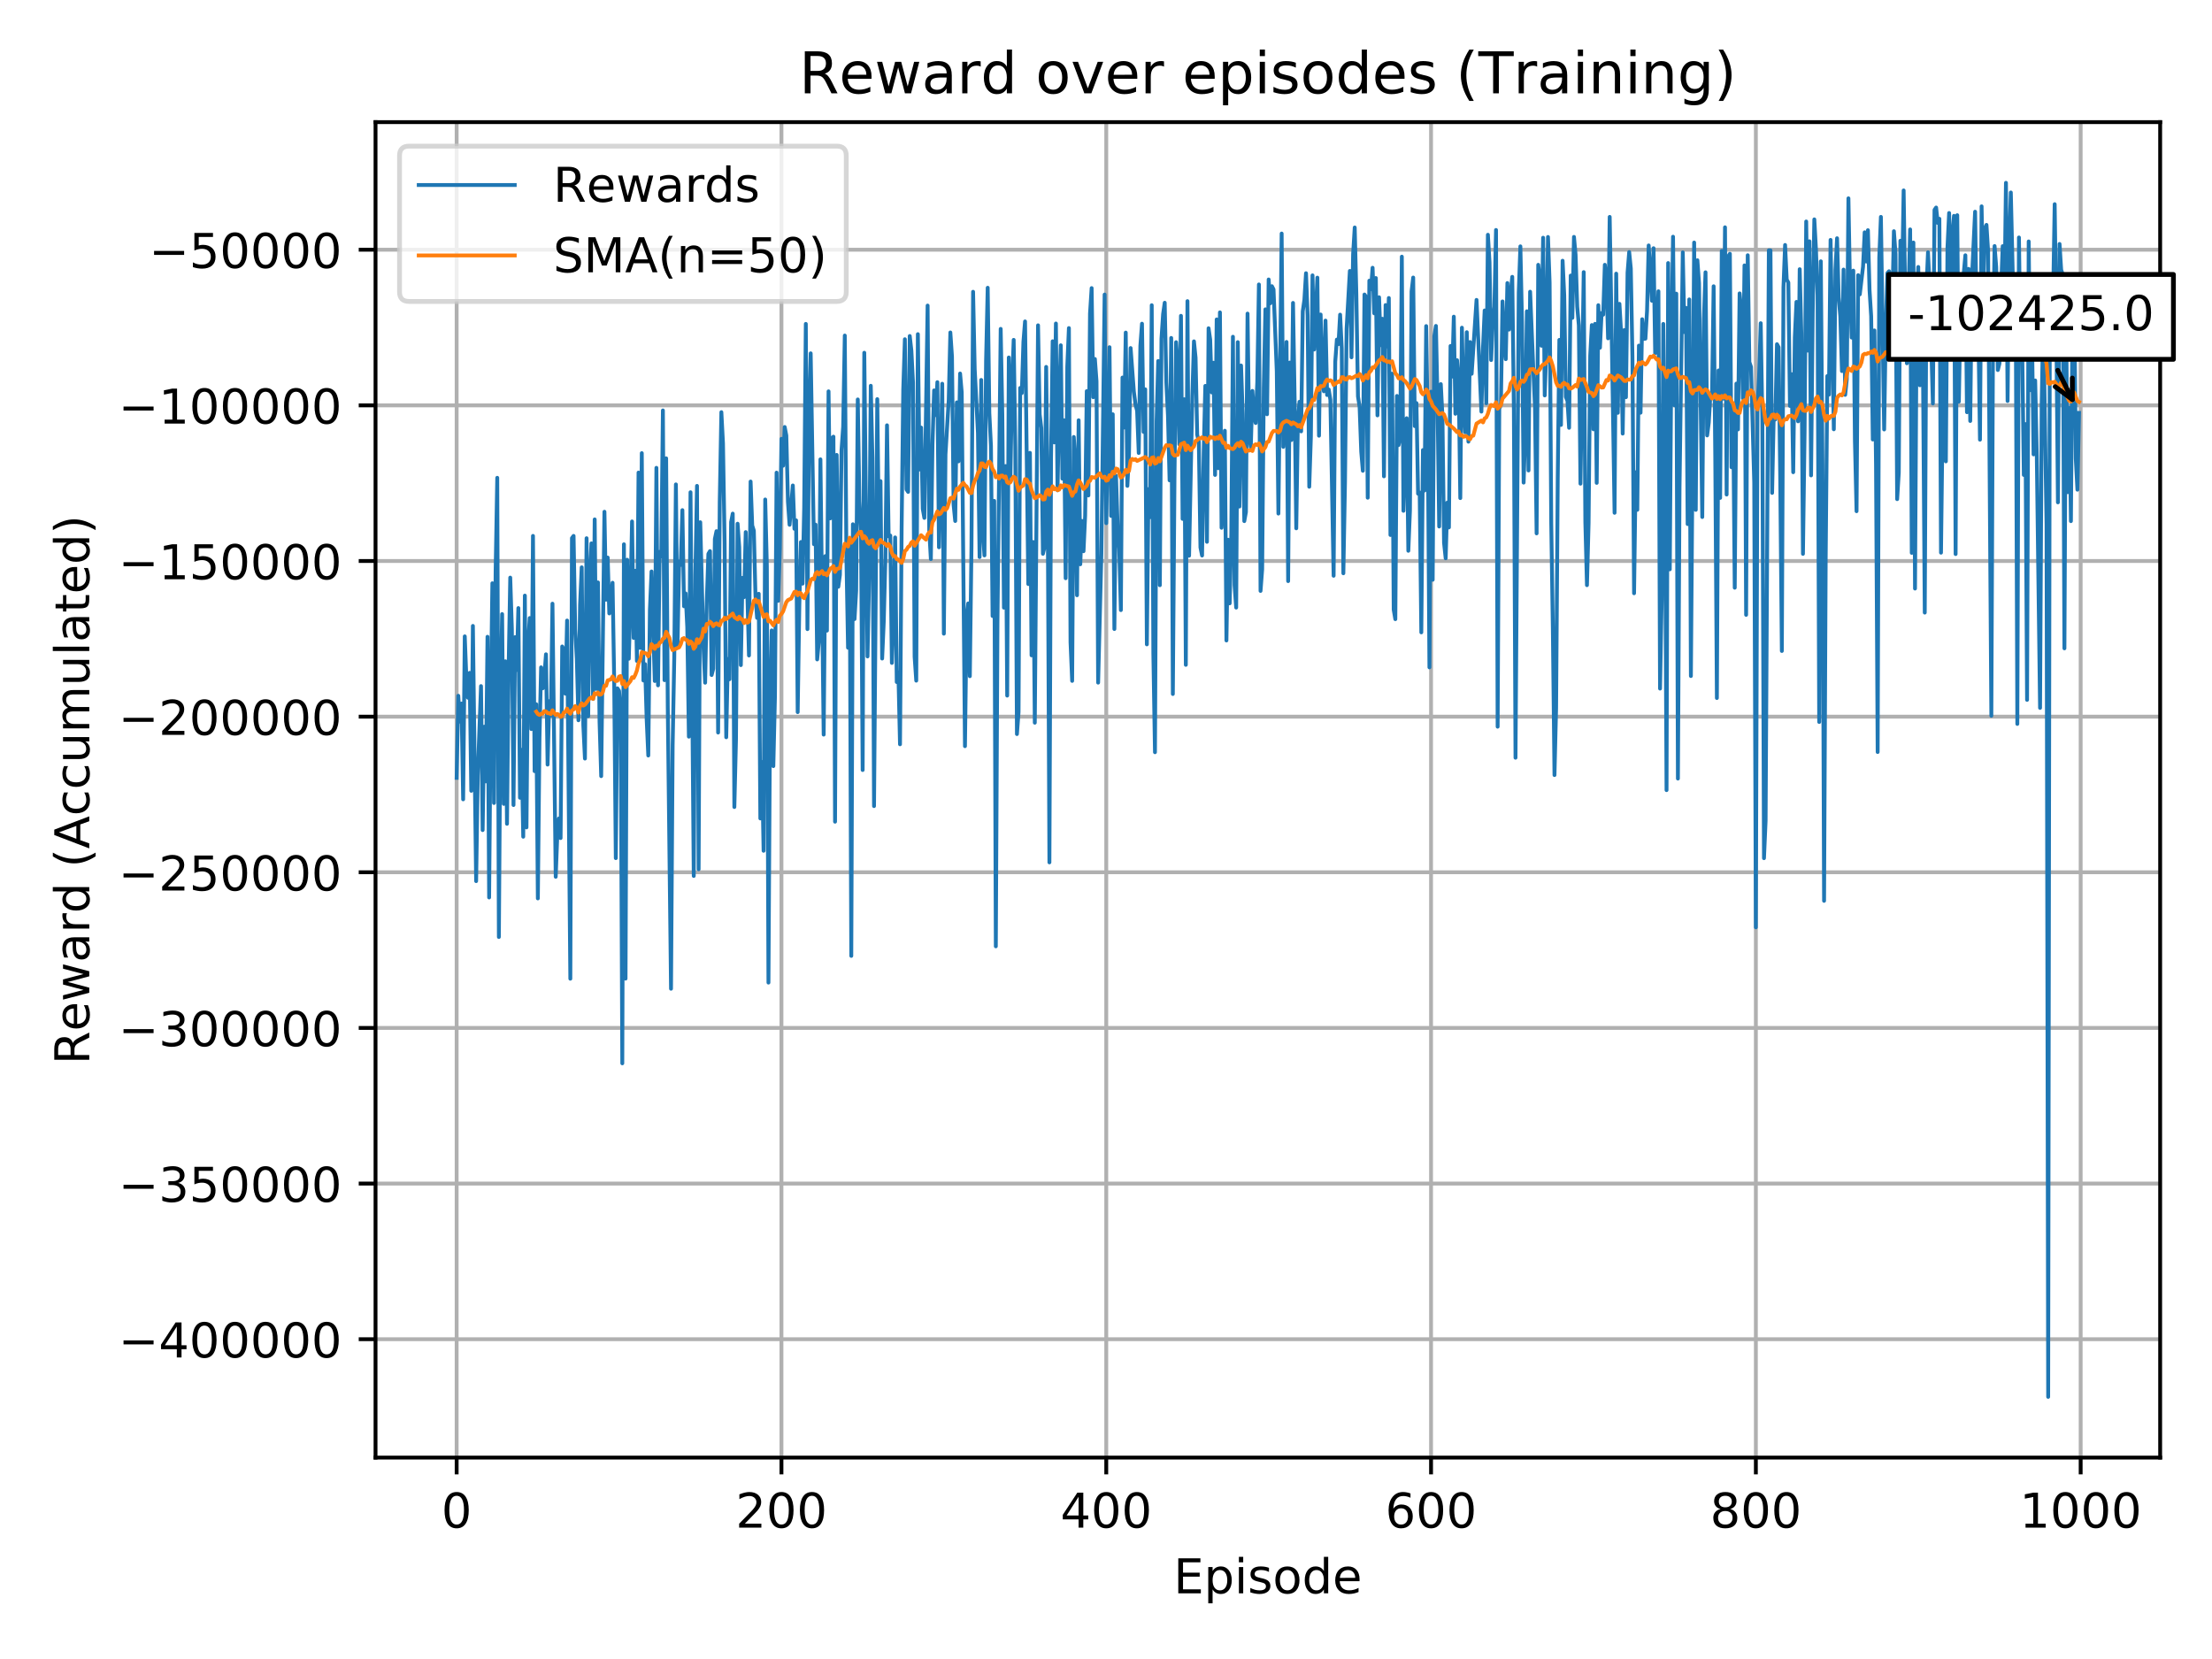 <?xml version="1.0" encoding="utf-8" standalone="no"?>
<!DOCTYPE svg PUBLIC "-//W3C//DTD SVG 1.1//EN"
  "http://www.w3.org/Graphics/SVG/1.1/DTD/svg11.dtd">
<!-- Created with matplotlib (https://matplotlib.org/) -->
<svg height="345.6pt" version="1.1" viewBox="0 0 460.8 345.6" width="460.8pt" xmlns="http://www.w3.org/2000/svg" xmlns:xlink="http://www.w3.org/1999/xlink">
 <defs>
  <style type="text/css">
*{stroke-linecap:butt;stroke-linejoin:round;}
  </style>
 </defs>
 <g id="figure_1">
  <g id="patch_1">
   <path d="M 0 345.6 
L 460.8 345.6 
L 460.8 0 
L 0 0 
z
" style="fill:#ffffff;"/>
  </g>
  <g id="axes_1">
   <g id="patch_2">
    <path d="M 78.23 303.64 
L 450 303.64 
L 450 25.44 
L 78.23 25.44 
z
" style="fill:#ffffff;"/>
   </g>
   <g id="matplotlib.axis_1">
    <g id="xtick_1">
     <g id="line2d_1">
      <path clip-path="url(#p0fda52ec31)" d="M 95.129 303.64 
L 95.129 25.44 
" style="fill:none;stroke:#b0b0b0;stroke-linecap:square;stroke-width:0.8;"/>
     </g>
     <g id="line2d_2">
      <defs>
       <path d="M 0 0 
L 0 3.5 
" id="mef22d71481" style="stroke:#000000;stroke-width:0.8;"/>
      </defs>
      <g>
       <use style="stroke:#000000;stroke-width:0.8;" x="95.129" xlink:href="#mef22d71481" y="303.64"/>
      </g>
     </g>
     <g id="text_1">
      <!-- 0 -->
      <defs>
       <path d="M 31.781 66.406 
Q 24.172 66.406 20.328 58.906 
Q 16.5 51.422 16.5 36.375 
Q 16.5 21.391 20.328 13.891 
Q 24.172 6.391 31.781 6.391 
Q 39.453 6.391 43.281 13.891 
Q 47.125 21.391 47.125 36.375 
Q 47.125 51.422 43.281 58.906 
Q 39.453 66.406 31.781 66.406 
z
M 31.781 74.219 
Q 44.047 74.219 50.516 64.516 
Q 56.984 54.828 56.984 36.375 
Q 56.984 17.969 50.516 8.266 
Q 44.047 -1.422 31.781 -1.422 
Q 19.531 -1.422 13.062 8.266 
Q 6.594 17.969 6.594 36.375 
Q 6.594 54.828 13.062 64.516 
Q 19.531 74.219 31.781 74.219 
z
" id="DejaVuSans-48"/>
      </defs>
      <g transform="translate(91.947 318.238)scale(0.1 -0.1)">
       <use xlink:href="#DejaVuSans-48"/>
      </g>
     </g>
    </g>
    <g id="xtick_2">
     <g id="line2d_3">
      <path clip-path="url(#p0fda52ec31)" d="M 162.791 303.64 
L 162.791 25.44 
" style="fill:none;stroke:#b0b0b0;stroke-linecap:square;stroke-width:0.8;"/>
     </g>
     <g id="line2d_4">
      <g>
       <use style="stroke:#000000;stroke-width:0.8;" x="162.791" xlink:href="#mef22d71481" y="303.64"/>
      </g>
     </g>
     <g id="text_2">
      <!-- 200 -->
      <defs>
       <path d="M 19.188 8.297 
L 53.609 8.297 
L 53.609 0 
L 7.328 0 
L 7.328 8.297 
Q 12.938 14.109 22.625 23.891 
Q 32.328 33.688 34.812 36.531 
Q 39.547 41.844 41.422 45.531 
Q 43.312 49.219 43.312 52.781 
Q 43.312 58.594 39.234 62.25 
Q 35.156 65.922 28.609 65.922 
Q 23.969 65.922 18.812 64.312 
Q 13.672 62.703 7.812 59.422 
L 7.812 69.391 
Q 13.766 71.781 18.938 73 
Q 24.125 74.219 28.422 74.219 
Q 39.75 74.219 46.484 68.547 
Q 53.219 62.891 53.219 53.422 
Q 53.219 48.922 51.531 44.891 
Q 49.859 40.875 45.406 35.406 
Q 44.188 33.984 37.641 27.219 
Q 31.109 20.453 19.188 8.297 
z
" id="DejaVuSans-50"/>
      </defs>
      <g transform="translate(153.247 318.238)scale(0.1 -0.1)">
       <use xlink:href="#DejaVuSans-50"/>
       <use x="63.623" xlink:href="#DejaVuSans-48"/>
       <use x="127.246" xlink:href="#DejaVuSans-48"/>
      </g>
     </g>
    </g>
    <g id="xtick_3">
     <g id="line2d_5">
      <path clip-path="url(#p0fda52ec31)" d="M 230.453 303.64 
L 230.453 25.44 
" style="fill:none;stroke:#b0b0b0;stroke-linecap:square;stroke-width:0.8;"/>
     </g>
     <g id="line2d_6">
      <g>
       <use style="stroke:#000000;stroke-width:0.8;" x="230.453" xlink:href="#mef22d71481" y="303.64"/>
      </g>
     </g>
     <g id="text_3">
      <!-- 400 -->
      <defs>
       <path d="M 37.797 64.312 
L 12.891 25.391 
L 37.797 25.391 
z
M 35.203 72.906 
L 47.609 72.906 
L 47.609 25.391 
L 58.016 25.391 
L 58.016 17.188 
L 47.609 17.188 
L 47.609 0 
L 37.797 0 
L 37.797 17.188 
L 4.891 17.188 
L 4.891 26.703 
z
" id="DejaVuSans-52"/>
      </defs>
      <g transform="translate(220.909 318.238)scale(0.1 -0.1)">
       <use xlink:href="#DejaVuSans-52"/>
       <use x="63.623" xlink:href="#DejaVuSans-48"/>
       <use x="127.246" xlink:href="#DejaVuSans-48"/>
      </g>
     </g>
    </g>
    <g id="xtick_4">
     <g id="line2d_7">
      <path clip-path="url(#p0fda52ec31)" d="M 298.115 303.64 
L 298.115 25.44 
" style="fill:none;stroke:#b0b0b0;stroke-linecap:square;stroke-width:0.8;"/>
     </g>
     <g id="line2d_8">
      <g>
       <use style="stroke:#000000;stroke-width:0.8;" x="298.115" xlink:href="#mef22d71481" y="303.64"/>
      </g>
     </g>
     <g id="text_4">
      <!-- 600 -->
      <defs>
       <path d="M 33.016 40.375 
Q 26.375 40.375 22.484 35.828 
Q 18.609 31.297 18.609 23.391 
Q 18.609 15.531 22.484 10.953 
Q 26.375 6.391 33.016 6.391 
Q 39.656 6.391 43.531 10.953 
Q 47.406 15.531 47.406 23.391 
Q 47.406 31.297 43.531 35.828 
Q 39.656 40.375 33.016 40.375 
z
M 52.594 71.297 
L 52.594 62.312 
Q 48.875 64.062 45.094 64.984 
Q 41.312 65.922 37.594 65.922 
Q 27.828 65.922 22.672 59.328 
Q 17.531 52.734 16.797 39.406 
Q 19.672 43.656 24.016 45.922 
Q 28.375 48.188 33.594 48.188 
Q 44.578 48.188 50.953 41.516 
Q 57.328 34.859 57.328 23.391 
Q 57.328 12.156 50.688 5.359 
Q 44.047 -1.422 33.016 -1.422 
Q 20.359 -1.422 13.672 8.266 
Q 6.984 17.969 6.984 36.375 
Q 6.984 53.656 15.188 63.938 
Q 23.391 74.219 37.203 74.219 
Q 40.922 74.219 44.703 73.484 
Q 48.484 72.75 52.594 71.297 
z
" id="DejaVuSans-54"/>
      </defs>
      <g transform="translate(288.572 318.238)scale(0.1 -0.1)">
       <use xlink:href="#DejaVuSans-54"/>
       <use x="63.623" xlink:href="#DejaVuSans-48"/>
       <use x="127.246" xlink:href="#DejaVuSans-48"/>
      </g>
     </g>
    </g>
    <g id="xtick_5">
     <g id="line2d_9">
      <path clip-path="url(#p0fda52ec31)" d="M 365.777 303.64 
L 365.777 25.44 
" style="fill:none;stroke:#b0b0b0;stroke-linecap:square;stroke-width:0.8;"/>
     </g>
     <g id="line2d_10">
      <g>
       <use style="stroke:#000000;stroke-width:0.8;" x="365.777" xlink:href="#mef22d71481" y="303.64"/>
      </g>
     </g>
     <g id="text_5">
      <!-- 800 -->
      <defs>
       <path d="M 31.781 34.625 
Q 24.75 34.625 20.719 30.859 
Q 16.703 27.094 16.703 20.516 
Q 16.703 13.922 20.719 10.156 
Q 24.75 6.391 31.781 6.391 
Q 38.812 6.391 42.859 10.172 
Q 46.922 13.969 46.922 20.516 
Q 46.922 27.094 42.891 30.859 
Q 38.875 34.625 31.781 34.625 
z
M 21.922 38.812 
Q 15.578 40.375 12.031 44.719 
Q 8.5 49.078 8.5 55.328 
Q 8.5 64.062 14.719 69.141 
Q 20.953 74.219 31.781 74.219 
Q 42.672 74.219 48.875 69.141 
Q 55.078 64.062 55.078 55.328 
Q 55.078 49.078 51.531 44.719 
Q 48 40.375 41.703 38.812 
Q 48.828 37.156 52.797 32.312 
Q 56.781 27.484 56.781 20.516 
Q 56.781 9.906 50.312 4.234 
Q 43.844 -1.422 31.781 -1.422 
Q 19.734 -1.422 13.25 4.234 
Q 6.781 9.906 6.781 20.516 
Q 6.781 27.484 10.781 32.312 
Q 14.797 37.156 21.922 38.812 
z
M 18.312 54.391 
Q 18.312 48.734 21.844 45.562 
Q 25.391 42.391 31.781 42.391 
Q 38.141 42.391 41.719 45.562 
Q 45.312 48.734 45.312 54.391 
Q 45.312 60.062 41.719 63.234 
Q 38.141 66.406 31.781 66.406 
Q 25.391 66.406 21.844 63.234 
Q 18.312 60.062 18.312 54.391 
z
" id="DejaVuSans-56"/>
      </defs>
      <g transform="translate(356.234 318.238)scale(0.1 -0.1)">
       <use xlink:href="#DejaVuSans-56"/>
       <use x="63.623" xlink:href="#DejaVuSans-48"/>
       <use x="127.246" xlink:href="#DejaVuSans-48"/>
      </g>
     </g>
    </g>
    <g id="xtick_6">
     <g id="line2d_11">
      <path clip-path="url(#p0fda52ec31)" d="M 433.44 303.64 
L 433.44 25.44 
" style="fill:none;stroke:#b0b0b0;stroke-linecap:square;stroke-width:0.8;"/>
     </g>
     <g id="line2d_12">
      <g>
       <use style="stroke:#000000;stroke-width:0.8;" x="433.44" xlink:href="#mef22d71481" y="303.64"/>
      </g>
     </g>
     <g id="text_6">
      <!-- 1000 -->
      <defs>
       <path d="M 12.406 8.297 
L 28.516 8.297 
L 28.516 63.922 
L 10.984 60.406 
L 10.984 69.391 
L 28.422 72.906 
L 38.281 72.906 
L 38.281 8.297 
L 54.391 8.297 
L 54.391 0 
L 12.406 0 
z
" id="DejaVuSans-49"/>
      </defs>
      <g transform="translate(420.715 318.238)scale(0.1 -0.1)">
       <use xlink:href="#DejaVuSans-49"/>
       <use x="63.623" xlink:href="#DejaVuSans-48"/>
       <use x="127.246" xlink:href="#DejaVuSans-48"/>
       <use x="190.869" xlink:href="#DejaVuSans-48"/>
      </g>
     </g>
    </g>
    <g id="text_7">
     <!-- Episode -->
     <defs>
      <path d="M 9.812 72.906 
L 55.906 72.906 
L 55.906 64.594 
L 19.672 64.594 
L 19.672 43.016 
L 54.391 43.016 
L 54.391 34.719 
L 19.672 34.719 
L 19.672 8.297 
L 56.781 8.297 
L 56.781 0 
L 9.812 0 
z
" id="DejaVuSans-69"/>
      <path d="M 18.109 8.203 
L 18.109 -20.797 
L 9.078 -20.797 
L 9.078 54.688 
L 18.109 54.688 
L 18.109 46.391 
Q 20.953 51.266 25.266 53.625 
Q 29.594 56 35.594 56 
Q 45.562 56 51.781 48.094 
Q 58.016 40.188 58.016 27.297 
Q 58.016 14.406 51.781 6.484 
Q 45.562 -1.422 35.594 -1.422 
Q 29.594 -1.422 25.266 0.953 
Q 20.953 3.328 18.109 8.203 
z
M 48.688 27.297 
Q 48.688 37.203 44.609 42.844 
Q 40.531 48.484 33.406 48.484 
Q 26.266 48.484 22.188 42.844 
Q 18.109 37.203 18.109 27.297 
Q 18.109 17.391 22.188 11.75 
Q 26.266 6.109 33.406 6.109 
Q 40.531 6.109 44.609 11.75 
Q 48.688 17.391 48.688 27.297 
z
" id="DejaVuSans-112"/>
      <path d="M 9.422 54.688 
L 18.406 54.688 
L 18.406 0 
L 9.422 0 
z
M 9.422 75.984 
L 18.406 75.984 
L 18.406 64.594 
L 9.422 64.594 
z
" id="DejaVuSans-105"/>
      <path d="M 44.281 53.078 
L 44.281 44.578 
Q 40.484 46.531 36.375 47.5 
Q 32.281 48.484 27.875 48.484 
Q 21.188 48.484 17.844 46.438 
Q 14.5 44.391 14.5 40.281 
Q 14.5 37.156 16.891 35.375 
Q 19.281 33.594 26.516 31.984 
L 29.594 31.297 
Q 39.156 29.25 43.188 25.516 
Q 47.219 21.781 47.219 15.094 
Q 47.219 7.469 41.188 3.016 
Q 35.156 -1.422 24.609 -1.422 
Q 20.219 -1.422 15.453 -0.562 
Q 10.688 0.297 5.422 2 
L 5.422 11.281 
Q 10.406 8.688 15.234 7.391 
Q 20.062 6.109 24.812 6.109 
Q 31.156 6.109 34.562 8.281 
Q 37.984 10.453 37.984 14.406 
Q 37.984 18.062 35.516 20.016 
Q 33.062 21.969 24.703 23.781 
L 21.578 24.516 
Q 13.234 26.266 9.516 29.906 
Q 5.812 33.547 5.812 39.891 
Q 5.812 47.609 11.281 51.797 
Q 16.75 56 26.812 56 
Q 31.781 56 36.172 55.266 
Q 40.578 54.547 44.281 53.078 
z
" id="DejaVuSans-115"/>
      <path d="M 30.609 48.391 
Q 23.391 48.391 19.188 42.75 
Q 14.984 37.109 14.984 27.297 
Q 14.984 17.484 19.156 11.844 
Q 23.344 6.203 30.609 6.203 
Q 37.797 6.203 41.984 11.859 
Q 46.188 17.531 46.188 27.297 
Q 46.188 37.016 41.984 42.703 
Q 37.797 48.391 30.609 48.391 
z
M 30.609 56 
Q 42.328 56 49.016 48.375 
Q 55.719 40.766 55.719 27.297 
Q 55.719 13.875 49.016 6.219 
Q 42.328 -1.422 30.609 -1.422 
Q 18.844 -1.422 12.172 6.219 
Q 5.516 13.875 5.516 27.297 
Q 5.516 40.766 12.172 48.375 
Q 18.844 56 30.609 56 
z
" id="DejaVuSans-111"/>
      <path d="M 45.406 46.391 
L 45.406 75.984 
L 54.391 75.984 
L 54.391 0 
L 45.406 0 
L 45.406 8.203 
Q 42.578 3.328 38.25 0.953 
Q 33.938 -1.422 27.875 -1.422 
Q 17.969 -1.422 11.734 6.484 
Q 5.516 14.406 5.516 27.297 
Q 5.516 40.188 11.734 48.094 
Q 17.969 56 27.875 56 
Q 33.938 56 38.25 53.625 
Q 42.578 51.266 45.406 46.391 
z
M 14.797 27.297 
Q 14.797 17.391 18.875 11.75 
Q 22.953 6.109 30.078 6.109 
Q 37.203 6.109 41.297 11.75 
Q 45.406 17.391 45.406 27.297 
Q 45.406 37.203 41.297 42.844 
Q 37.203 48.484 30.078 48.484 
Q 22.953 48.484 18.875 42.844 
Q 14.797 37.203 14.797 27.297 
z
" id="DejaVuSans-100"/>
      <path d="M 56.203 29.594 
L 56.203 25.203 
L 14.891 25.203 
Q 15.484 15.922 20.484 11.062 
Q 25.484 6.203 34.422 6.203 
Q 39.594 6.203 44.453 7.469 
Q 49.312 8.734 54.109 11.281 
L 54.109 2.781 
Q 49.266 0.734 44.188 -0.344 
Q 39.109 -1.422 33.891 -1.422 
Q 20.797 -1.422 13.156 6.188 
Q 5.516 13.812 5.516 26.812 
Q 5.516 40.234 12.766 48.109 
Q 20.016 56 32.328 56 
Q 43.359 56 49.781 48.891 
Q 56.203 41.797 56.203 29.594 
z
M 47.219 32.234 
Q 47.125 39.594 43.094 43.984 
Q 39.062 48.391 32.422 48.391 
Q 24.906 48.391 20.391 44.141 
Q 15.875 39.891 15.188 32.172 
z
" id="DejaVuSans-101"/>
     </defs>
     <g transform="translate(244.477 331.917)scale(0.1 -0.1)">
      <use xlink:href="#DejaVuSans-69"/>
      <use x="63.184" xlink:href="#DejaVuSans-112"/>
      <use x="126.66" xlink:href="#DejaVuSans-105"/>
      <use x="154.443" xlink:href="#DejaVuSans-115"/>
      <use x="206.543" xlink:href="#DejaVuSans-111"/>
      <use x="267.725" xlink:href="#DejaVuSans-100"/>
      <use x="331.201" xlink:href="#DejaVuSans-101"/>
     </g>
    </g>
   </g>
   <g id="matplotlib.axis_2">
    <g id="ytick_1">
     <g id="line2d_13">
      <path clip-path="url(#p0fda52ec31)" d="M 78.23 278.982 
L 450 278.982 
" style="fill:none;stroke:#b0b0b0;stroke-linecap:square;stroke-width:0.8;"/>
     </g>
     <g id="line2d_14">
      <defs>
       <path d="M 0 0 
L -3.5 0 
" id="m0d531e5526" style="stroke:#000000;stroke-width:0.8;"/>
      </defs>
      <g>
       <use style="stroke:#000000;stroke-width:0.8;" x="78.23" xlink:href="#m0d531e5526" y="278.982"/>
      </g>
     </g>
     <g id="text_8">
      <!-- −400000 -->
      <defs>
       <path d="M 10.594 35.5 
L 73.188 35.5 
L 73.188 27.203 
L 10.594 27.203 
z
" id="DejaVuSans-8722"/>
      </defs>
      <g transform="translate(24.675 282.781)scale(0.1 -0.1)">
       <use xlink:href="#DejaVuSans-8722"/>
       <use x="83.789" xlink:href="#DejaVuSans-52"/>
       <use x="147.412" xlink:href="#DejaVuSans-48"/>
       <use x="211.035" xlink:href="#DejaVuSans-48"/>
       <use x="274.658" xlink:href="#DejaVuSans-48"/>
       <use x="338.281" xlink:href="#DejaVuSans-48"/>
       <use x="401.904" xlink:href="#DejaVuSans-48"/>
      </g>
     </g>
    </g>
    <g id="ytick_2">
     <g id="line2d_15">
      <path clip-path="url(#p0fda52ec31)" d="M 78.23 246.559 
L 450 246.559 
" style="fill:none;stroke:#b0b0b0;stroke-linecap:square;stroke-width:0.8;"/>
     </g>
     <g id="line2d_16">
      <g>
       <use style="stroke:#000000;stroke-width:0.8;" x="78.23" xlink:href="#m0d531e5526" y="246.559"/>
      </g>
     </g>
     <g id="text_9">
      <!-- −350000 -->
      <defs>
       <path d="M 40.578 39.312 
Q 47.656 37.797 51.625 33 
Q 55.609 28.219 55.609 21.188 
Q 55.609 10.406 48.188 4.484 
Q 40.766 -1.422 27.094 -1.422 
Q 22.516 -1.422 17.656 -0.516 
Q 12.797 0.391 7.625 2.203 
L 7.625 11.719 
Q 11.719 9.328 16.594 8.109 
Q 21.484 6.891 26.812 6.891 
Q 36.078 6.891 40.938 10.547 
Q 45.797 14.203 45.797 21.188 
Q 45.797 27.641 41.281 31.266 
Q 36.766 34.906 28.719 34.906 
L 20.219 34.906 
L 20.219 43.016 
L 29.109 43.016 
Q 36.375 43.016 40.234 45.922 
Q 44.094 48.828 44.094 54.297 
Q 44.094 59.906 40.109 62.906 
Q 36.141 65.922 28.719 65.922 
Q 24.656 65.922 20.016 65.031 
Q 15.375 64.156 9.812 62.312 
L 9.812 71.094 
Q 15.438 72.656 20.344 73.438 
Q 25.25 74.219 29.594 74.219 
Q 40.828 74.219 47.359 69.109 
Q 53.906 64.016 53.906 55.328 
Q 53.906 49.266 50.438 45.094 
Q 46.969 40.922 40.578 39.312 
z
" id="DejaVuSans-51"/>
       <path d="M 10.797 72.906 
L 49.516 72.906 
L 49.516 64.594 
L 19.828 64.594 
L 19.828 46.734 
Q 21.969 47.469 24.109 47.828 
Q 26.266 48.188 28.422 48.188 
Q 40.625 48.188 47.75 41.5 
Q 54.891 34.812 54.891 23.391 
Q 54.891 11.625 47.562 5.094 
Q 40.234 -1.422 26.906 -1.422 
Q 22.312 -1.422 17.547 -0.641 
Q 12.797 0.141 7.719 1.703 
L 7.719 11.625 
Q 12.109 9.234 16.797 8.062 
Q 21.484 6.891 26.703 6.891 
Q 35.156 6.891 40.078 11.328 
Q 45.016 15.766 45.016 23.391 
Q 45.016 31 40.078 35.438 
Q 35.156 39.891 26.703 39.891 
Q 22.75 39.891 18.812 39.016 
Q 14.891 38.141 10.797 36.281 
z
" id="DejaVuSans-53"/>
      </defs>
      <g transform="translate(24.675 250.358)scale(0.1 -0.1)">
       <use xlink:href="#DejaVuSans-8722"/>
       <use x="83.789" xlink:href="#DejaVuSans-51"/>
       <use x="147.412" xlink:href="#DejaVuSans-53"/>
       <use x="211.035" xlink:href="#DejaVuSans-48"/>
       <use x="274.658" xlink:href="#DejaVuSans-48"/>
       <use x="338.281" xlink:href="#DejaVuSans-48"/>
       <use x="401.904" xlink:href="#DejaVuSans-48"/>
      </g>
     </g>
    </g>
    <g id="ytick_3">
     <g id="line2d_17">
      <path clip-path="url(#p0fda52ec31)" d="M 78.23 214.136 
L 450 214.136 
" style="fill:none;stroke:#b0b0b0;stroke-linecap:square;stroke-width:0.8;"/>
     </g>
     <g id="line2d_18">
      <g>
       <use style="stroke:#000000;stroke-width:0.8;" x="78.23" xlink:href="#m0d531e5526" y="214.136"/>
      </g>
     </g>
     <g id="text_10">
      <!-- −300000 -->
      <g transform="translate(24.675 217.935)scale(0.1 -0.1)">
       <use xlink:href="#DejaVuSans-8722"/>
       <use x="83.789" xlink:href="#DejaVuSans-51"/>
       <use x="147.412" xlink:href="#DejaVuSans-48"/>
       <use x="211.035" xlink:href="#DejaVuSans-48"/>
       <use x="274.658" xlink:href="#DejaVuSans-48"/>
       <use x="338.281" xlink:href="#DejaVuSans-48"/>
       <use x="401.904" xlink:href="#DejaVuSans-48"/>
      </g>
     </g>
    </g>
    <g id="ytick_4">
     <g id="line2d_19">
      <path clip-path="url(#p0fda52ec31)" d="M 78.23 181.713 
L 450 181.713 
" style="fill:none;stroke:#b0b0b0;stroke-linecap:square;stroke-width:0.8;"/>
     </g>
     <g id="line2d_20">
      <g>
       <use style="stroke:#000000;stroke-width:0.8;" x="78.23" xlink:href="#m0d531e5526" y="181.713"/>
      </g>
     </g>
     <g id="text_11">
      <!-- −250000 -->
      <g transform="translate(24.675 185.512)scale(0.1 -0.1)">
       <use xlink:href="#DejaVuSans-8722"/>
       <use x="83.789" xlink:href="#DejaVuSans-50"/>
       <use x="147.412" xlink:href="#DejaVuSans-53"/>
       <use x="211.035" xlink:href="#DejaVuSans-48"/>
       <use x="274.658" xlink:href="#DejaVuSans-48"/>
       <use x="338.281" xlink:href="#DejaVuSans-48"/>
       <use x="401.904" xlink:href="#DejaVuSans-48"/>
      </g>
     </g>
    </g>
    <g id="ytick_5">
     <g id="line2d_21">
      <path clip-path="url(#p0fda52ec31)" d="M 78.23 149.29 
L 450 149.29 
" style="fill:none;stroke:#b0b0b0;stroke-linecap:square;stroke-width:0.8;"/>
     </g>
     <g id="line2d_22">
      <g>
       <use style="stroke:#000000;stroke-width:0.8;" x="78.23" xlink:href="#m0d531e5526" y="149.29"/>
      </g>
     </g>
     <g id="text_12">
      <!-- −200000 -->
      <g transform="translate(24.675 153.089)scale(0.1 -0.1)">
       <use xlink:href="#DejaVuSans-8722"/>
       <use x="83.789" xlink:href="#DejaVuSans-50"/>
       <use x="147.412" xlink:href="#DejaVuSans-48"/>
       <use x="211.035" xlink:href="#DejaVuSans-48"/>
       <use x="274.658" xlink:href="#DejaVuSans-48"/>
       <use x="338.281" xlink:href="#DejaVuSans-48"/>
       <use x="401.904" xlink:href="#DejaVuSans-48"/>
      </g>
     </g>
    </g>
    <g id="ytick_6">
     <g id="line2d_23">
      <path clip-path="url(#p0fda52ec31)" d="M 78.23 116.867 
L 450 116.867 
" style="fill:none;stroke:#b0b0b0;stroke-linecap:square;stroke-width:0.8;"/>
     </g>
     <g id="line2d_24">
      <g>
       <use style="stroke:#000000;stroke-width:0.8;" x="78.23" xlink:href="#m0d531e5526" y="116.867"/>
      </g>
     </g>
     <g id="text_13">
      <!-- −150000 -->
      <g transform="translate(24.675 120.666)scale(0.1 -0.1)">
       <use xlink:href="#DejaVuSans-8722"/>
       <use x="83.789" xlink:href="#DejaVuSans-49"/>
       <use x="147.412" xlink:href="#DejaVuSans-53"/>
       <use x="211.035" xlink:href="#DejaVuSans-48"/>
       <use x="274.658" xlink:href="#DejaVuSans-48"/>
       <use x="338.281" xlink:href="#DejaVuSans-48"/>
       <use x="401.904" xlink:href="#DejaVuSans-48"/>
      </g>
     </g>
    </g>
    <g id="ytick_7">
     <g id="line2d_25">
      <path clip-path="url(#p0fda52ec31)" d="M 78.23 84.444 
L 450 84.444 
" style="fill:none;stroke:#b0b0b0;stroke-linecap:square;stroke-width:0.8;"/>
     </g>
     <g id="line2d_26">
      <g>
       <use style="stroke:#000000;stroke-width:0.8;" x="78.23" xlink:href="#m0d531e5526" y="84.444"/>
      </g>
     </g>
     <g id="text_14">
      <!-- −100000 -->
      <g transform="translate(24.675 88.243)scale(0.1 -0.1)">
       <use xlink:href="#DejaVuSans-8722"/>
       <use x="83.789" xlink:href="#DejaVuSans-49"/>
       <use x="147.412" xlink:href="#DejaVuSans-48"/>
       <use x="211.035" xlink:href="#DejaVuSans-48"/>
       <use x="274.658" xlink:href="#DejaVuSans-48"/>
       <use x="338.281" xlink:href="#DejaVuSans-48"/>
       <use x="401.904" xlink:href="#DejaVuSans-48"/>
      </g>
     </g>
    </g>
    <g id="ytick_8">
     <g id="line2d_27">
      <path clip-path="url(#p0fda52ec31)" d="M 78.23 52.021 
L 450 52.021 
" style="fill:none;stroke:#b0b0b0;stroke-linecap:square;stroke-width:0.8;"/>
     </g>
     <g id="line2d_28">
      <g>
       <use style="stroke:#000000;stroke-width:0.8;" x="78.23" xlink:href="#m0d531e5526" y="52.021"/>
      </g>
     </g>
     <g id="text_15">
      <!-- −50000 -->
      <g transform="translate(31.038 55.82)scale(0.1 -0.1)">
       <use xlink:href="#DejaVuSans-8722"/>
       <use x="83.789" xlink:href="#DejaVuSans-53"/>
       <use x="147.412" xlink:href="#DejaVuSans-48"/>
       <use x="211.035" xlink:href="#DejaVuSans-48"/>
       <use x="274.658" xlink:href="#DejaVuSans-48"/>
       <use x="338.281" xlink:href="#DejaVuSans-48"/>
      </g>
     </g>
    </g>
    <g id="text_16">
     <!-- Reward (Accumulated) -->
     <defs>
      <path d="M 44.391 34.188 
Q 47.562 33.109 50.562 29.594 
Q 53.562 26.078 56.594 19.922 
L 66.609 0 
L 56 0 
L 46.688 18.703 
Q 43.062 26.031 39.672 28.422 
Q 36.281 30.812 30.422 30.812 
L 19.672 30.812 
L 19.672 0 
L 9.812 0 
L 9.812 72.906 
L 32.078 72.906 
Q 44.578 72.906 50.734 67.672 
Q 56.891 62.453 56.891 51.906 
Q 56.891 45.016 53.688 40.469 
Q 50.484 35.938 44.391 34.188 
z
M 19.672 64.797 
L 19.672 38.922 
L 32.078 38.922 
Q 39.203 38.922 42.844 42.219 
Q 46.484 45.516 46.484 51.906 
Q 46.484 58.297 42.844 61.547 
Q 39.203 64.797 32.078 64.797 
z
" id="DejaVuSans-82"/>
      <path d="M 4.203 54.688 
L 13.188 54.688 
L 24.422 12.016 
L 35.594 54.688 
L 46.188 54.688 
L 57.422 12.016 
L 68.609 54.688 
L 77.594 54.688 
L 63.281 0 
L 52.688 0 
L 40.922 44.828 
L 29.109 0 
L 18.5 0 
z
" id="DejaVuSans-119"/>
      <path d="M 34.281 27.484 
Q 23.391 27.484 19.188 25 
Q 14.984 22.516 14.984 16.5 
Q 14.984 11.719 18.141 8.906 
Q 21.297 6.109 26.703 6.109 
Q 34.188 6.109 38.703 11.406 
Q 43.219 16.703 43.219 25.484 
L 43.219 27.484 
z
M 52.203 31.203 
L 52.203 0 
L 43.219 0 
L 43.219 8.297 
Q 40.141 3.328 35.547 0.953 
Q 30.953 -1.422 24.312 -1.422 
Q 15.922 -1.422 10.953 3.297 
Q 6 8.016 6 15.922 
Q 6 25.141 12.172 29.828 
Q 18.359 34.516 30.609 34.516 
L 43.219 34.516 
L 43.219 35.406 
Q 43.219 41.609 39.141 45 
Q 35.062 48.391 27.688 48.391 
Q 23 48.391 18.547 47.266 
Q 14.109 46.141 10.016 43.891 
L 10.016 52.203 
Q 14.938 54.109 19.578 55.047 
Q 24.219 56 28.609 56 
Q 40.484 56 46.344 49.844 
Q 52.203 43.703 52.203 31.203 
z
" id="DejaVuSans-97"/>
      <path d="M 41.109 46.297 
Q 39.594 47.172 37.812 47.578 
Q 36.031 48 33.891 48 
Q 26.266 48 22.188 43.047 
Q 18.109 38.094 18.109 28.812 
L 18.109 0 
L 9.078 0 
L 9.078 54.688 
L 18.109 54.688 
L 18.109 46.188 
Q 20.953 51.172 25.484 53.578 
Q 30.031 56 36.531 56 
Q 37.453 56 38.578 55.875 
Q 39.703 55.766 41.062 55.516 
z
" id="DejaVuSans-114"/>
      <path id="DejaVuSans-32"/>
      <path d="M 31 75.875 
Q 24.469 64.656 21.281 53.656 
Q 18.109 42.672 18.109 31.391 
Q 18.109 20.125 21.312 9.062 
Q 24.516 -2 31 -13.188 
L 23.188 -13.188 
Q 15.875 -1.703 12.234 9.375 
Q 8.594 20.453 8.594 31.391 
Q 8.594 42.281 12.203 53.312 
Q 15.828 64.359 23.188 75.875 
z
" id="DejaVuSans-40"/>
      <path d="M 34.188 63.188 
L 20.797 26.906 
L 47.609 26.906 
z
M 28.609 72.906 
L 39.797 72.906 
L 67.578 0 
L 57.328 0 
L 50.688 18.703 
L 17.828 18.703 
L 11.188 0 
L 0.781 0 
z
" id="DejaVuSans-65"/>
      <path d="M 48.781 52.594 
L 48.781 44.188 
Q 44.969 46.297 41.141 47.344 
Q 37.312 48.391 33.406 48.391 
Q 24.656 48.391 19.812 42.844 
Q 14.984 37.312 14.984 27.297 
Q 14.984 17.281 19.812 11.734 
Q 24.656 6.203 33.406 6.203 
Q 37.312 6.203 41.141 7.25 
Q 44.969 8.297 48.781 10.406 
L 48.781 2.094 
Q 45.016 0.344 40.984 -0.531 
Q 36.969 -1.422 32.422 -1.422 
Q 20.062 -1.422 12.781 6.344 
Q 5.516 14.109 5.516 27.297 
Q 5.516 40.672 12.859 48.328 
Q 20.219 56 33.016 56 
Q 37.156 56 41.109 55.141 
Q 45.062 54.297 48.781 52.594 
z
" id="DejaVuSans-99"/>
      <path d="M 8.5 21.578 
L 8.5 54.688 
L 17.484 54.688 
L 17.484 21.922 
Q 17.484 14.156 20.5 10.266 
Q 23.531 6.391 29.594 6.391 
Q 36.859 6.391 41.078 11.031 
Q 45.312 15.672 45.312 23.688 
L 45.312 54.688 
L 54.297 54.688 
L 54.297 0 
L 45.312 0 
L 45.312 8.406 
Q 42.047 3.422 37.719 1 
Q 33.406 -1.422 27.688 -1.422 
Q 18.266 -1.422 13.375 4.438 
Q 8.5 10.297 8.5 21.578 
z
M 31.109 56 
z
" id="DejaVuSans-117"/>
      <path d="M 52 44.188 
Q 55.375 50.25 60.062 53.125 
Q 64.75 56 71.094 56 
Q 79.641 56 84.281 50.016 
Q 88.922 44.047 88.922 33.016 
L 88.922 0 
L 79.891 0 
L 79.891 32.719 
Q 79.891 40.578 77.094 44.375 
Q 74.312 48.188 68.609 48.188 
Q 61.625 48.188 57.562 43.547 
Q 53.516 38.922 53.516 30.906 
L 53.516 0 
L 44.484 0 
L 44.484 32.719 
Q 44.484 40.625 41.703 44.406 
Q 38.922 48.188 33.109 48.188 
Q 26.219 48.188 22.156 43.531 
Q 18.109 38.875 18.109 30.906 
L 18.109 0 
L 9.078 0 
L 9.078 54.688 
L 18.109 54.688 
L 18.109 46.188 
Q 21.188 51.219 25.484 53.609 
Q 29.781 56 35.688 56 
Q 41.656 56 45.828 52.969 
Q 50 49.953 52 44.188 
z
" id="DejaVuSans-109"/>
      <path d="M 9.422 75.984 
L 18.406 75.984 
L 18.406 0 
L 9.422 0 
z
" id="DejaVuSans-108"/>
      <path d="M 18.312 70.219 
L 18.312 54.688 
L 36.812 54.688 
L 36.812 47.703 
L 18.312 47.703 
L 18.312 18.016 
Q 18.312 11.328 20.141 9.422 
Q 21.969 7.516 27.594 7.516 
L 36.812 7.516 
L 36.812 0 
L 27.594 0 
Q 17.188 0 13.234 3.875 
Q 9.281 7.766 9.281 18.016 
L 9.281 47.703 
L 2.688 47.703 
L 2.688 54.688 
L 9.281 54.688 
L 9.281 70.219 
z
" id="DejaVuSans-116"/>
      <path d="M 8.016 75.875 
L 15.828 75.875 
Q 23.141 64.359 26.781 53.312 
Q 30.422 42.281 30.422 31.391 
Q 30.422 20.453 26.781 9.375 
Q 23.141 -1.703 15.828 -13.188 
L 8.016 -13.188 
Q 14.5 -2 17.703 9.062 
Q 20.906 20.125 20.906 31.391 
Q 20.906 42.672 17.703 53.656 
Q 14.5 64.656 8.016 75.875 
z
" id="DejaVuSans-41"/>
     </defs>
     <g transform="translate(18.596 221.75)rotate(-90)scale(0.1 -0.1)">
      <use xlink:href="#DejaVuSans-82"/>
      <use x="69.42" xlink:href="#DejaVuSans-101"/>
      <use x="130.943" xlink:href="#DejaVuSans-119"/>
      <use x="212.73" xlink:href="#DejaVuSans-97"/>
      <use x="274.01" xlink:href="#DejaVuSans-114"/>
      <use x="315.107" xlink:href="#DejaVuSans-100"/>
      <use x="378.584" xlink:href="#DejaVuSans-32"/>
      <use x="410.371" xlink:href="#DejaVuSans-40"/>
      <use x="449.385" xlink:href="#DejaVuSans-65"/>
      <use x="517.777" xlink:href="#DejaVuSans-99"/>
      <use x="572.758" xlink:href="#DejaVuSans-99"/>
      <use x="627.738" xlink:href="#DejaVuSans-117"/>
      <use x="691.117" xlink:href="#DejaVuSans-109"/>
      <use x="788.529" xlink:href="#DejaVuSans-117"/>
      <use x="851.908" xlink:href="#DejaVuSans-108"/>
      <use x="879.691" xlink:href="#DejaVuSans-97"/>
      <use x="940.971" xlink:href="#DejaVuSans-116"/>
      <use x="980.18" xlink:href="#DejaVuSans-101"/>
      <use x="1041.703" xlink:href="#DejaVuSans-100"/>
      <use x="1105.18" xlink:href="#DejaVuSans-41"/>
     </g>
    </g>
   </g>
   <g id="line2d_29">
    <path clip-path="url(#p0fda52ec31)" d="M 95.129 162.034 
L 95.467 144.942 
L 95.805 150.327 
L 96.144 146.561 
L 96.482 166.518 
L 96.82 132.566 
L 97.159 141.455 
L 97.497 145.36 
L 97.835 140.172 
L 98.173 164.739 
L 98.512 130.392 
L 99.188 183.554 
L 99.527 161.586 
L 100.203 142.927 
L 100.542 172.923 
L 100.88 151.384 
L 101.218 162.778 
L 101.557 132.655 
L 101.895 186.957 
L 102.233 146.124 
L 102.571 121.505 
L 102.91 167.28 
L 103.248 119.015 
L 103.586 99.535 
L 103.925 195.193 
L 104.263 145.856 
L 104.601 127.925 
L 104.94 167.465 
L 105.278 137.762 
L 105.616 171.615 
L 105.955 139.352 
L 106.293 120.328 
L 106.631 131.028 
L 106.97 167.7 
L 107.308 132.728 
L 107.646 139.573 
L 107.984 126.673 
L 108.323 166.19 
L 108.661 156.199 
L 108.999 174.301 
L 109.338 124.074 
L 109.676 172.362 
L 110.014 134.294 
L 110.353 128.75 
L 110.691 151.879 
L 111.029 111.637 
L 111.368 160.648 
L 111.706 146.706 
L 112.044 187.152 
L 112.382 153.779 
L 112.721 139.017 
L 113.059 143.387 
L 113.397 140.936 
L 113.736 136.303 
L 114.074 159.279 
L 114.412 146.056 
L 114.751 149.047 
L 115.089 125.759 
L 115.766 182.648 
L 116.104 173.802 
L 116.442 170.498 
L 116.781 174.588 
L 117.119 134.672 
L 117.457 135.29 
L 117.795 144.517 
L 118.134 129.27 
L 118.81 203.885 
L 119.149 112.089 
L 119.487 111.639 
L 119.825 131.066 
L 120.164 137.246 
L 120.502 150.044 
L 120.84 126.005 
L 121.179 118.183 
L 121.517 151.054 
L 121.855 158.021 
L 122.194 112.122 
L 122.532 149.196 
L 122.87 120.226 
L 123.208 113.195 
L 123.547 145.602 
L 123.885 108.202 
L 124.223 143.514 
L 124.562 121.328 
L 124.9 150.391 
L 125.238 161.684 
L 125.915 106.607 
L 126.253 124.927 
L 126.592 116.152 
L 126.93 127.79 
L 127.606 121.396 
L 127.945 141.692 
L 128.283 178.764 
L 128.621 143.392 
L 128.96 143.919 
L 129.298 148.228 
L 129.636 221.51 
L 129.975 113.386 
L 130.313 203.869 
L 130.651 116.606 
L 130.99 137.232 
L 131.328 125.2 
L 131.666 108.631 
L 132.005 132.902 
L 132.343 118.898 
L 132.681 137.684 
L 133.019 98.446 
L 133.358 134.97 
L 133.696 94.398 
L 134.034 141.76 
L 134.373 138.35 
L 134.711 149.815 
L 135.049 157.386 
L 135.388 127.041 
L 135.726 119.046 
L 136.403 141.867 
L 136.741 97.46 
L 137.079 142.774 
L 137.418 114.952 
L 137.756 115.967 
L 138.094 85.502 
L 138.432 141.695 
L 138.771 95.477 
L 139.109 147.173 
L 139.786 205.973 
L 140.124 155.282 
L 140.462 136.951 
L 140.801 100.91 
L 141.139 134.424 
L 141.477 116.998 
L 141.816 117.692 
L 142.154 106.273 
L 142.492 126.297 
L 142.83 123.617 
L 143.169 130.639 
L 143.507 153.459 
L 143.845 102.547 
L 144.522 182.475 
L 144.86 119.681 
L 145.199 101.22 
L 145.537 181.085 
L 145.875 108.794 
L 146.552 134.747 
L 146.89 142.22 
L 147.229 125.598 
L 147.567 115.38 
L 147.905 114.805 
L 148.243 140.623 
L 148.582 139.31 
L 148.92 112.279 
L 149.258 110.65 
L 149.597 152.602 
L 149.935 104.559 
L 150.273 85.862 
L 150.612 92.353 
L 150.95 113.119 
L 151.288 153.588 
L 151.627 137.272 
L 151.965 141.502 
L 152.303 108.748 
L 152.642 106.997 
L 152.98 168.118 
L 153.318 154.08 
L 153.656 109.098 
L 153.995 113.971 
L 154.333 138.555 
L 154.671 120.373 
L 155.01 124.387 
L 155.348 110.844 
L 156.025 136.549 
L 156.363 100.315 
L 156.701 109.466 
L 157.04 110.544 
L 157.378 124.065 
L 157.716 128.716 
L 158.054 123.694 
L 158.393 170.496 
L 158.731 158.735 
L 159.069 177.234 
L 159.408 104.053 
L 159.746 117.864 
L 160.084 204.691 
L 160.423 146.117 
L 160.761 131.328 
L 161.099 159.592 
L 161.438 145.08 
L 161.776 98.459 
L 162.114 125.167 
L 162.453 114.367 
L 162.791 91.412 
L 163.129 97.019 
L 163.467 88.956 
L 163.806 90.726 
L 164.144 104.512 
L 164.482 109.322 
L 165.159 101.132 
L 165.497 110.16 
L 165.836 108.39 
L 166.174 148.345 
L 166.512 126.068 
L 166.851 112.906 
L 167.189 121.584 
L 167.527 105.752 
L 167.866 67.474 
L 168.204 131.055 
L 168.542 86.073 
L 168.88 73.605 
L 169.557 113.367 
L 169.895 109.283 
L 170.234 137.371 
L 170.572 133.652 
L 170.91 95.691 
L 171.587 153.031 
L 171.925 115.846 
L 172.264 131.368 
L 172.602 81.526 
L 172.94 107.994 
L 173.278 91.287 
L 173.617 90.967 
L 173.955 171.174 
L 174.293 94.767 
L 174.632 122.234 
L 174.97 119.744 
L 175.308 93.72 
L 175.647 88.899 
L 175.985 69.901 
L 176.323 115.946 
L 176.662 134.935 
L 177 113.292 
L 177.338 199.13 
L 177.677 109.21 
L 178.015 128.967 
L 178.353 123.082 
L 178.691 83.213 
L 179.03 104.41 
L 179.368 110.583 
L 179.706 160.408 
L 180.045 73.483 
L 180.721 136.75 
L 181.06 120.103 
L 181.398 80.363 
L 181.736 95.312 
L 182.075 167.923 
L 182.751 83.15 
L 183.09 112.308 
L 183.428 100.232 
L 183.766 137.186 
L 184.104 129.442 
L 184.443 116.376 
L 184.781 88.594 
L 185.119 111.738 
L 185.458 111.562 
L 185.796 138.096 
L 186.134 128.152 
L 186.473 111.956 
L 186.811 142.082 
L 187.149 140.1 
L 187.488 155.048 
L 187.826 109.919 
L 188.164 81.156 
L 188.502 70.669 
L 188.841 101.964 
L 189.179 102.469 
L 189.517 69.999 
L 189.856 73.024 
L 190.194 79.666 
L 190.532 136.812 
L 190.871 141.794 
L 191.209 69.61 
L 191.547 97.804 
L 191.886 89.069 
L 192.224 105.994 
L 192.562 107.889 
L 193.239 63.659 
L 193.577 110.41 
L 193.915 116.468 
L 194.254 92.491 
L 194.592 81.33 
L 194.93 86.496 
L 195.269 79.613 
L 195.607 114.01 
L 196.284 79.94 
L 196.622 132.007 
L 196.96 94.667 
L 197.637 83.346 
L 197.975 69.259 
L 198.314 74.278 
L 198.652 105.136 
L 198.99 108.533 
L 199.328 83.821 
L 199.667 96.11 
L 200.005 77.815 
L 200.343 81.722 
L 201.02 155.444 
L 201.358 128.884 
L 201.697 125.702 
L 202.035 140.861 
L 202.373 114.031 
L 202.712 60.783 
L 203.05 76.902 
L 203.726 90.233 
L 204.065 116.048 
L 204.403 79.148 
L 204.741 110.53 
L 205.08 115.701 
L 205.418 75.1 
L 205.756 59.947 
L 206.095 86.023 
L 206.433 92.887 
L 206.771 128.328 
L 207.11 104.343 
L 207.448 197.138 
L 207.786 129.766 
L 208.463 68.514 
L 208.801 86.422 
L 209.139 126.591 
L 209.478 97.087 
L 209.816 144.908 
L 210.154 74.472 
L 210.493 99.185 
L 210.831 80.046 
L 211.169 70.802 
L 211.508 93.086 
L 211.846 152.918 
L 212.184 148.335 
L 212.523 80.817 
L 212.861 81.882 
L 213.199 71.202 
L 213.537 66.961 
L 214.214 121.672 
L 214.552 94.336 
L 214.891 136.522 
L 215.229 112.902 
L 215.567 150.551 
L 216.244 67.77 
L 216.582 86.32 
L 216.921 89.16 
L 217.259 115.367 
L 217.597 113.954 
L 217.936 76.435 
L 218.274 107.133 
L 218.612 179.651 
L 218.95 95.307 
L 219.289 71.095 
L 219.627 92.161 
L 219.965 67.393 
L 220.304 102.131 
L 220.642 83.961 
L 220.98 71.929 
L 221.319 99.718 
L 221.657 87.547 
L 221.995 120.454 
L 222.334 76.345 
L 222.672 68.346 
L 223.01 133.797 
L 223.349 141.842 
L 223.687 91.032 
L 224.025 96.324 
L 224.363 124.002 
L 224.702 87.55 
L 225.04 117.553 
L 225.378 108.513 
L 225.717 114.829 
L 226.055 107.445 
L 226.393 81.48 
L 226.732 103.215 
L 227.07 65.292 
L 227.408 60.016 
L 227.747 82.745 
L 228.085 74.782 
L 228.423 79.42 
L 228.761 142.202 
L 229.438 115.38 
L 230.115 61.357 
L 230.453 108.985 
L 231.13 72.326 
L 231.468 107.477 
L 231.806 86.298 
L 232.145 131.034 
L 232.483 99.101 
L 232.821 109.573 
L 233.16 114.335 
L 233.498 127.096 
L 233.836 78.65 
L 234.174 89.064 
L 234.513 69.281 
L 234.851 101.215 
L 235.189 94.621 
L 235.528 72.506 
L 236.204 81.591 
L 236.543 84.261 
L 236.881 85.575 
L 237.219 94.365 
L 237.558 72.023 
L 237.896 67.433 
L 238.234 89.98 
L 238.573 81.099 
L 238.911 134.231 
L 239.249 101.887 
L 239.587 107.74 
L 239.926 63.583 
L 240.264 136.137 
L 240.602 156.702 
L 240.941 87.756 
L 241.279 75.202 
L 241.617 121.91 
L 241.956 70.557 
L 242.294 65.436 
L 242.632 63.067 
L 242.971 79.679 
L 243.309 86.545 
L 243.647 100.068 
L 243.985 70.4 
L 244.324 144.572 
L 244.662 99.738 
L 245 71.283 
L 245.339 76.1 
L 245.677 92.561 
L 246.015 65.791 
L 246.354 108.092 
L 246.692 83.17 
L 247.03 138.501 
L 247.369 62.733 
L 247.707 115.766 
L 248.384 82.607 
L 248.722 71.108 
L 249.06 74.514 
L 249.398 90.554 
L 249.737 92.023 
L 250.075 114.031 
L 250.413 115.726 
L 250.752 94.226 
L 251.09 80.388 
L 251.428 112.872 
L 251.767 68.385 
L 252.105 70.753 
L 252.443 81.753 
L 252.782 75.566 
L 253.12 98.935 
L 253.458 66.543 
L 253.797 97.538 
L 254.135 65.074 
L 254.473 109.945 
L 254.811 104.23 
L 255.15 89.727 
L 255.488 133.425 
L 255.826 112.438 
L 256.165 125.688 
L 256.503 111.319 
L 256.841 70.149 
L 257.18 121.894 
L 257.518 126.571 
L 257.856 71.274 
L 258.195 105.524 
L 258.533 76.142 
L 258.871 86.13 
L 259.209 108.557 
L 259.548 106.676 
L 259.886 65.33 
L 260.224 90.656 
L 260.563 93.188 
L 260.901 81.435 
L 261.239 86.645 
L 261.578 88.121 
L 261.916 79.613 
L 262.254 59.259 
L 262.593 123.099 
L 262.931 118.623 
L 263.269 80.691 
L 263.608 64.442 
L 263.946 86.294 
L 264.284 58.22 
L 264.622 63.184 
L 264.961 59.622 
L 265.299 60.284 
L 265.976 77.351 
L 266.314 106.986 
L 266.991 48.652 
L 267.329 93.088 
L 267.667 86.178 
L 268.006 71.233 
L 268.344 121.056 
L 268.682 75.531 
L 269.021 91.664 
L 269.359 63.105 
L 269.697 83.234 
L 270.035 110.056 
L 270.374 87.487 
L 270.712 83.7 
L 271.05 89.863 
L 271.389 64.851 
L 271.727 62.458 
L 272.065 56.915 
L 272.404 65.767 
L 272.742 101.398 
L 273.08 90.997 
L 273.419 57.363 
L 273.757 72.815 
L 274.433 57.838 
L 274.772 90.766 
L 275.11 65.519 
L 275.448 77.972 
L 275.787 81.514 
L 276.125 66.785 
L 276.463 82.291 
L 276.802 81.145 
L 277.14 83.288 
L 277.817 119.942 
L 278.155 75.361 
L 278.493 70.74 
L 278.832 71.687 
L 279.17 65.546 
L 279.508 72.549 
L 279.846 119.425 
L 280.185 100.573 
L 280.523 68.458 
L 281.2 56.44 
L 281.538 74.438 
L 281.876 52.976 
L 282.215 47.391 
L 282.553 61.321 
L 282.891 82.58 
L 283.23 84.765 
L 283.568 94.078 
L 283.906 98.074 
L 284.245 61.352 
L 284.583 61.824 
L 284.921 103.682 
L 285.259 58.468 
L 285.598 60.261 
L 285.936 55.779 
L 286.274 65.271 
L 286.613 57.917 
L 286.951 86.532 
L 287.289 61.929 
L 287.628 71.912 
L 287.966 66.402 
L 288.304 99.227 
L 288.643 63.546 
L 288.981 72.193 
L 289.319 62.077 
L 289.657 111.447 
L 289.996 77.838 
L 290.334 127.001 
L 290.672 128.983 
L 291.011 82.484 
L 291.349 92.718 
L 291.687 91.149 
L 292.026 53.467 
L 292.364 106.412 
L 292.702 94.043 
L 293.041 87.122 
L 293.379 114.737 
L 293.717 106.417 
L 294.056 60.704 
L 294.394 57.816 
L 294.732 88.771 
L 295.07 83.966 
L 295.409 102.844 
L 295.747 102.597 
L 296.085 131.731 
L 296.424 93.754 
L 296.762 102.192 
L 297.1 67.931 
L 297.439 89.896 
L 297.777 139.025 
L 298.115 81.599 
L 298.454 120.779 
L 298.792 70.03 
L 299.13 67.898 
L 299.469 84.053 
L 299.807 109.685 
L 300.145 80.02 
L 300.483 86.634 
L 300.822 113.077 
L 301.16 116.303 
L 301.498 104.708 
L 301.837 109.872 
L 302.175 72.073 
L 302.513 78.459 
L 302.852 65.969 
L 303.19 86.198 
L 303.528 75.028 
L 303.867 79.289 
L 304.205 103.763 
L 304.543 68.265 
L 304.881 84.543 
L 305.22 90.064 
L 305.558 69.199 
L 305.896 92.01 
L 306.235 71.254 
L 306.573 77.87 
L 307.588 62.476 
L 308.603 85.747 
L 308.941 72.324 
L 309.28 64.677 
L 309.618 84.009 
L 309.956 48.903 
L 310.294 54.641 
L 310.633 75.002 
L 310.971 67.067 
L 311.309 63.917 
L 311.648 47.908 
L 311.986 151.38 
L 312.324 85.159 
L 312.663 84.335 
L 313.001 62.792 
L 313.339 71.505 
L 313.678 74.822 
L 314.016 58.967 
L 314.354 68.659 
L 314.692 61.083 
L 315.031 57.671 
L 315.369 85.454 
L 315.707 157.846 
L 316.384 60.937 
L 316.722 51.319 
L 317.061 67.151 
L 317.399 100.535 
L 317.737 90.092 
L 318.076 64.849 
L 318.414 98.011 
L 318.752 60.77 
L 319.429 77.275 
L 319.767 84.813 
L 320.105 111.112 
L 320.444 55.166 
L 320.782 58.081 
L 321.12 72.029 
L 321.459 49.523 
L 321.797 82.377 
L 322.135 72.467 
L 322.474 49.367 
L 322.812 58.856 
L 323.15 108.905 
L 323.489 131.161 
L 323.827 161.46 
L 324.165 147.505 
L 324.504 99.676 
L 324.842 70.808 
L 325.18 88.523 
L 325.518 54.315 
L 325.857 61.537 
L 326.195 82.683 
L 326.533 83.507 
L 326.872 89.118 
L 327.21 57.405 
L 327.548 66.216 
L 327.887 49.354 
L 328.225 53.084 
L 328.563 63.88 
L 328.902 67.787 
L 329.24 100.762 
L 329.916 56.687 
L 330.255 108.826 
L 330.593 121.901 
L 330.931 109.016 
L 331.27 74.135 
L 331.608 67.717 
L 331.946 89.426 
L 332.285 67.462 
L 332.623 100.591 
L 332.961 63.58 
L 333.3 72.442 
L 333.638 65.207 
L 333.976 65.551 
L 334.315 55.161 
L 334.653 58.11 
L 334.991 70.481 
L 335.329 45.186 
L 336.006 85.348 
L 336.344 106.824 
L 336.683 57.003 
L 337.021 85.997 
L 337.359 63.293 
L 337.698 69.165 
L 338.036 90.325 
L 338.374 68.756 
L 338.713 82.743 
L 339.051 56.789 
L 339.389 52.499 
L 339.728 55.936 
L 340.066 74.292 
L 340.404 123.587 
L 340.742 98.376 
L 341.081 106.205 
L 341.419 71.998 
L 341.757 85.974 
L 342.096 66.504 
L 342.434 70.593 
L 342.772 70.552 
L 343.111 64.711 
L 343.449 51.131 
L 344.126 62.659 
L 344.464 51.706 
L 344.802 73.571 
L 345.14 68.856 
L 345.479 60.679 
L 345.817 143.444 
L 346.155 125.024 
L 346.494 67.477 
L 346.832 98.301 
L 347.17 164.6 
L 347.509 54.798 
L 347.847 118.605 
L 348.185 71.087 
L 348.524 49.312 
L 348.862 84.45 
L 349.2 61.171 
L 349.539 162.188 
L 349.877 101.466 
L 350.553 52.574 
L 350.892 69.182 
L 351.23 64.131 
L 351.568 109.178 
L 351.907 62.375 
L 352.245 140.829 
L 352.922 50.526 
L 353.26 106.218 
L 353.598 54.216 
L 353.937 58.98 
L 354.613 107.702 
L 354.952 66.503 
L 355.29 56.722 
L 355.628 90.706 
L 355.966 88.061 
L 356.305 82.246 
L 356.643 82.581 
L 356.981 59.634 
L 357.32 95.009 
L 357.658 145.41 
L 357.996 77.173 
L 358.335 103.723 
L 358.673 52.275 
L 359.011 83.05 
L 359.35 47.354 
L 359.688 103.022 
L 360.026 53.394 
L 360.364 52.865 
L 360.703 97.338 
L 361.041 85.561 
L 361.379 122.434 
L 361.718 79.916 
L 362.056 89.453 
L 362.394 61.119 
L 362.733 64.724 
L 363.071 82.957 
L 363.409 55.292 
L 363.748 128.084 
L 364.086 53.169 
L 364.424 75.422 
L 364.763 76.426 
L 365.439 100.516 
L 365.777 193.182 
L 366.116 84.666 
L 366.454 78.266 
L 366.792 67.329 
L 367.131 87.618 
L 367.469 178.775 
L 367.807 171.004 
L 368.484 52.146 
L 368.822 52.157 
L 369.161 102.679 
L 369.499 86.556 
L 369.837 87.389 
L 370.176 71.7 
L 370.514 72.332 
L 370.852 99.047 
L 371.19 135.611 
L 371.529 59.836 
L 371.867 51.03 
L 372.205 58.243 
L 372.544 58.852 
L 372.882 84.559 
L 373.22 77.943 
L 373.559 98.37 
L 373.897 70.262 
L 374.235 62.892 
L 374.574 87.774 
L 374.912 56.079 
L 375.25 69.417 
L 375.588 115.377 
L 375.927 89.962 
L 376.265 46.141 
L 376.603 73.039 
L 376.942 50.267 
L 377.28 99.034 
L 377.618 65.12 
L 377.957 45.702 
L 378.295 51.914 
L 378.633 61.488 
L 378.972 150.402 
L 379.31 54.435 
L 379.648 96.596 
L 379.987 187.659 
L 380.325 116.124 
L 380.663 78.335 
L 381.001 82.212 
L 381.34 49.975 
L 382.016 89.429 
L 382.355 56.215 
L 382.693 49.63 
L 383.031 61.939 
L 383.37 65.875 
L 383.708 77.303 
L 384.046 56.155 
L 384.385 82.254 
L 384.723 78.964 
L 385.061 41.313 
L 385.4 60.209 
L 385.738 70.327 
L 386.076 56.377 
L 386.414 91.854 
L 386.753 106.493 
L 387.091 57.322 
L 387.429 61.323 
L 388.106 55.55 
L 388.444 48.394 
L 388.783 54.487 
L 389.121 47.955 
L 389.459 60.425 
L 389.798 65.88 
L 390.136 91.554 
L 390.474 68.837 
L 390.812 96.922 
L 391.151 156.661 
L 391.489 53.608 
L 391.827 45.181 
L 392.504 89.463 
L 392.842 68.287 
L 393.181 56.894 
L 393.519 56.502 
L 394.196 63.935 
L 394.534 48.163 
L 394.872 52.89 
L 395.211 103.982 
L 395.549 98.464 
L 395.887 50.153 
L 396.225 59.318 
L 396.564 39.671 
L 396.902 62.947 
L 397.24 75.678 
L 397.917 47.791 
L 398.255 115.173 
L 398.594 50.525 
L 398.932 122.607 
L 399.27 65.815 
L 399.609 55.617 
L 399.947 80.261 
L 400.285 59.52 
L 400.624 80.394 
L 400.962 127.615 
L 401.3 60.414 
L 401.638 52.559 
L 401.977 59.788 
L 402.653 84.052 
L 402.992 43.716 
L 403.33 43.233 
L 403.668 46.444 
L 404.007 45.574 
L 404.345 115.132 
L 405.022 58.632 
L 405.36 96.111 
L 405.698 51.502 
L 406.036 44.376 
L 406.375 62.641 
L 406.713 48.96 
L 407.051 44.964 
L 407.39 115.421 
L 407.728 44.831 
L 408.066 83.671 
L 408.405 64.713 
L 408.743 65.446 
L 409.081 56.986 
L 409.42 53.177 
L 409.758 85.87 
L 410.096 56.007 
L 410.435 87.698 
L 410.773 58.324 
L 411.449 44.102 
L 411.788 68.317 
L 412.126 68.239 
L 412.464 91.596 
L 412.803 42.985 
L 413.141 61.451 
L 413.479 47.619 
L 413.818 46.848 
L 414.156 52.28 
L 414.833 149.108 
L 415.171 71.878 
L 415.509 51.256 
L 415.848 55.638 
L 416.186 77.085 
L 416.524 75.732 
L 416.862 59.982 
L 417.201 51.277 
L 417.539 64.299 
L 417.877 38.085 
L 418.216 83.53 
L 418.554 51.061 
L 418.892 40.096 
L 419.569 68.904 
L 419.907 59.845 
L 420.246 150.804 
L 420.584 49.471 
L 420.922 75.275 
L 421.26 72.413 
L 421.599 98.943 
L 421.937 88.343 
L 422.275 145.795 
L 422.614 50.296 
L 422.952 81.286 
L 423.29 68.934 
L 423.629 94.657 
L 423.967 79.258 
L 424.305 95.04 
L 424.982 147.468 
L 425.32 84.238 
L 425.659 65.831 
L 426.335 109.395 
L 426.673 290.995 
L 427.012 63.7 
L 427.35 68.185 
L 427.688 62.85 
L 428.027 42.536 
L 428.365 67.42 
L 428.703 104.651 
L 429.042 50.821 
L 429.38 56.199 
L 429.718 57.239 
L 430.057 135.064 
L 430.395 64.416 
L 430.733 102.534 
L 431.071 84.958 
L 431.41 108.56 
L 431.748 65.397 
L 432.086 60.044 
L 432.425 95.539 
L 432.763 102.012 
L 433.101 86.016 
L 433.101 86.016 
" style="fill:none;stroke:#1f77b4;stroke-linecap:square;stroke-width:0.8;"/>
   </g>
   <g id="line2d_30">
    <path clip-path="url(#p0fda52ec31)" d="M 111.706 148.249 
L 112.044 148.751 
L 112.382 148.928 
L 112.721 148.702 
L 113.059 148.639 
L 113.397 148.127 
L 113.736 148.202 
L 114.074 148.558 
L 114.412 148.572 
L 114.751 148.75 
L 115.089 147.97 
L 115.766 148.931 
L 116.104 148.736 
L 116.442 148.914 
L 116.781 149.341 
L 117.119 149.176 
L 117.457 148.423 
L 117.795 148.286 
L 118.134 147.616 
L 118.472 148.342 
L 118.81 148.68 
L 119.149 148 
L 119.487 147.802 
L 119.825 147.078 
L 120.164 147.443 
L 120.502 148.453 
L 120.84 147.069 
L 121.179 146.516 
L 121.517 146.978 
L 121.855 146.789 
L 122.87 145.446 
L 123.208 145.303 
L 123.547 145.595 
L 123.885 144.405 
L 124.223 144.62 
L 124.562 144.255 
L 124.9 144.73 
L 125.238 144.64 
L 125.577 144.204 
L 125.915 142.85 
L 126.253 142.867 
L 126.592 141.743 
L 127.268 141.524 
L 127.606 140.914 
L 127.945 141.515 
L 128.283 141.878 
L 128.621 141.811 
L 128.96 140.947 
L 129.298 140.836 
L 129.636 142.486 
L 129.975 141.886 
L 130.313 143.144 
L 131.328 141.892 
L 131.666 141.084 
L 132.005 141.227 
L 132.343 140.575 
L 132.681 139.676 
L 133.019 138.169 
L 133.358 137.458 
L 133.696 135.854 
L 134.711 136.163 
L 135.049 136.726 
L 135.388 135.887 
L 135.726 134.19 
L 136.064 134.561 
L 136.403 135.166 
L 136.741 134.494 
L 137.079 134.604 
L 137.418 133.902 
L 137.756 133.701 
L 138.094 133.048 
L 138.432 132.861 
L 138.771 131.61 
L 139.447 132.878 
L 139.786 134.593 
L 140.124 135.435 
L 141.477 134.847 
L 141.816 134.194 
L 142.154 133.085 
L 142.492 132.923 
L 142.83 133.264 
L 143.169 133.378 
L 143.507 134.124 
L 143.845 133.619 
L 144.184 133.933 
L 144.522 135.154 
L 144.86 134.714 
L 145.199 133.163 
L 145.537 133.917 
L 146.214 132.708 
L 146.552 130.973 
L 146.89 131.549 
L 147.229 129.984 
L 147.567 129.959 
L 147.905 129.511 
L 148.243 129.819 
L 148.582 130.433 
L 148.92 130.02 
L 149.258 129.855 
L 149.597 130.154 
L 149.935 130.276 
L 150.273 129.294 
L 150.612 129.253 
L 150.95 128.68 
L 151.288 128.985 
L 151.965 128.416 
L 152.642 127.81 
L 152.98 128.559 
L 153.656 129.036 
L 153.995 128.46 
L 154.333 128.932 
L 154.671 129.021 
L 155.01 129.798 
L 155.348 129.181 
L 155.686 129.718 
L 156.025 129.506 
L 157.04 125.136 
L 157.378 124.878 
L 157.716 125.434 
L 158.054 125.22 
L 159.069 128.53 
L 159.408 128.085 
L 159.746 127.97 
L 160.084 129.451 
L 160.423 129.304 
L 161.099 130.271 
L 161.438 129.524 
L 161.776 129.099 
L 162.114 129.578 
L 162.453 128.244 
L 162.791 127.896 
L 163.129 127.379 
L 163.806 125.433 
L 164.144 125.011 
L 164.821 124.688 
L 165.497 123.315 
L 165.836 123.238 
L 166.174 123.992 
L 166.512 123.461 
L 166.851 123.628 
L 167.189 124.342 
L 167.527 124.61 
L 167.866 123.697 
L 168.204 123.247 
L 168.88 120.865 
L 169.219 120.548 
L 169.557 120.675 
L 169.895 119.498 
L 170.234 119.164 
L 170.572 119.655 
L 171.249 118.963 
L 171.587 119.617 
L 171.925 119.446 
L 172.264 119.856 
L 172.94 118.469 
L 173.278 118.288 
L 173.617 117.919 
L 173.955 119.131 
L 174.293 118.545 
L 174.97 118.337 
L 175.985 113.258 
L 176.662 113.837 
L 177 112.009 
L 177.338 113.069 
L 179.03 110.854 
L 179.368 110.779 
L 179.706 112.159 
L 180.045 111.688 
L 180.383 112.053 
L 180.721 112.973 
L 181.06 113.285 
L 181.398 112.706 
L 181.736 112.518 
L 182.075 113.854 
L 182.413 114.211 
L 182.751 113.706 
L 183.428 112.468 
L 183.766 112.954 
L 184.443 113.324 
L 184.781 113.746 
L 185.119 113.36 
L 185.458 113.869 
L 185.796 115.159 
L 186.134 115.864 
L 186.473 115.836 
L 186.811 116.492 
L 187.149 116.547 
L 187.826 117.259 
L 188.164 116.438 
L 188.502 114.79 
L 188.841 114.513 
L 189.179 113.935 
L 189.517 113.704 
L 189.856 113.005 
L 190.194 112.772 
L 190.532 113.689 
L 191.886 111.496 
L 192.562 112.122 
L 192.901 112.414 
L 193.239 111.368 
L 193.577 110.877 
L 193.915 110.941 
L 194.254 108.808 
L 194.592 108.251 
L 195.269 106.532 
L 195.607 107.148 
L 195.945 106.982 
L 196.622 105.801 
L 196.96 106.225 
L 197.299 105.872 
L 197.975 103.787 
L 198.314 103.666 
L 198.652 103.862 
L 199.328 101.79 
L 199.667 102.05 
L 200.005 101.36 
L 200.682 100.572 
L 201.02 101.092 
L 201.358 101.342 
L 202.035 102.667 
L 202.373 102.716 
L 202.712 101.17 
L 203.05 100.145 
L 203.388 99.569 
L 203.726 98.532 
L 204.065 98.051 
L 204.403 96.533 
L 204.741 96.545 
L 205.08 97.236 
L 205.418 97.324 
L 205.756 96.484 
L 206.095 96.155 
L 206.433 96.613 
L 206.771 97.719 
L 207.11 98.213 
L 207.448 99.419 
L 207.786 99.179 
L 208.125 99.704 
L 208.463 99.118 
L 208.801 99.066 
L 209.139 99.477 
L 209.478 99.261 
L 209.816 100.47 
L 210.154 100.686 
L 210.493 100.461 
L 210.831 99.733 
L 211.169 99.299 
L 211.508 99.534 
L 212.184 102.237 
L 212.523 101.573 
L 213.199 101.114 
L 213.537 99.813 
L 213.876 99.895 
L 214.214 100.536 
L 214.552 100.756 
L 214.891 102.102 
L 215.567 103.782 
L 215.906 103.674 
L 216.582 103.157 
L 216.921 103.384 
L 217.259 104.057 
L 217.597 104.01 
L 217.936 102.429 
L 218.274 101.994 
L 218.612 103.073 
L 219.289 101.304 
L 219.627 101.931 
L 219.965 101.741 
L 220.304 102.121 
L 220.642 101.995 
L 220.98 101.113 
L 221.319 101.524 
L 221.657 101.065 
L 222.672 101.353 
L 223.349 103.287 
L 223.687 102.541 
L 224.025 102.381 
L 224.363 100.918 
L 224.702 100.074 
L 225.04 100.507 
L 225.717 101.875 
L 226.393 101.18 
L 226.732 100.346 
L 227.07 100.163 
L 227.408 99.379 
L 228.085 99.513 
L 229.1 98.605 
L 229.438 99.296 
L 229.776 99.497 
L 230.115 99.301 
L 230.453 100.141 
L 230.791 100.002 
L 231.13 99.015 
L 231.468 99.278 
L 231.806 98.273 
L 232.145 98.636 
L 232.483 97.607 
L 232.821 97.736 
L 233.498 99.483 
L 233.836 99.273 
L 234.174 98.747 
L 234.513 97.853 
L 234.851 98.349 
L 235.189 98.099 
L 235.528 95.956 
L 235.866 95.601 
L 236.204 95.811 
L 236.543 95.653 
L 236.881 96.017 
L 238.573 95.209 
L 238.911 95.485 
L 239.249 95.995 
L 239.587 96.783 
L 239.926 95.379 
L 240.264 95.265 
L 240.602 96.578 
L 240.941 96.407 
L 241.279 95.431 
L 241.617 96.118 
L 242.632 93.281 
L 242.971 92.726 
L 243.309 92.827 
L 243.647 92.765 
L 243.985 92.867 
L 244.324 94.558 
L 244.662 94.898 
L 245.339 94.761 
L 246.015 92.538 
L 246.692 92.217 
L 247.03 93.759 
L 247.369 92.834 
L 248.045 93.789 
L 248.722 92.988 
L 249.06 91.857 
L 249.398 91.686 
L 249.737 91.335 
L 250.075 91.329 
L 250.413 91.102 
L 250.752 91.413 
L 251.09 91.24 
L 251.428 92.112 
L 252.105 90.978 
L 252.443 91.163 
L 252.782 91.122 
L 253.12 91.469 
L 253.458 91.115 
L 253.797 91.354 
L 254.135 90.768 
L 254.811 92.263 
L 255.15 92.258 
L 255.488 93.304 
L 255.826 92.868 
L 256.165 93.344 
L 256.841 93.547 
L 257.18 93.262 
L 257.518 92.66 
L 257.856 92.33 
L 258.195 92.937 
L 258.533 92.021 
L 258.871 92.333 
L 259.548 94.067 
L 259.886 93.78 
L 260.224 93.863 
L 260.563 93.725 
L 260.901 93.946 
L 261.239 92.787 
L 261.578 92.555 
L 261.916 92.721 
L 262.254 92.385 
L 262.593 92.995 
L 262.931 94.052 
L 263.608 93.129 
L 263.946 92.085 
L 264.284 91.995 
L 264.961 90.214 
L 265.299 89.768 
L 265.976 89.78 
L 266.314 90.108 
L 266.652 89.77 
L 266.991 88.462 
L 267.329 88.009 
L 268.006 87.665 
L 268.682 87.972 
L 269.021 88.39 
L 269.359 88.017 
L 270.035 88.393 
L 270.374 88.812 
L 270.712 88.535 
L 271.05 89.031 
L 272.404 85.284 
L 272.742 85.063 
L 273.08 84.369 
L 273.419 83.29 
L 273.757 83.344 
L 274.433 80.838 
L 274.772 81.228 
L 275.11 80.428 
L 275.448 80.465 
L 275.787 80.372 
L 276.125 79.537 
L 276.463 79.049 
L 276.802 79.366 
L 277.14 79.218 
L 277.478 79.428 
L 277.817 80.198 
L 278.832 79.466 
L 279.17 79.592 
L 279.508 78.581 
L 279.846 78.597 
L 280.185 78.994 
L 280.523 79.075 
L 280.861 78.598 
L 281.2 78.563 
L 281.538 78.788 
L 281.876 78.655 
L 282.553 78.246 
L 282.891 78.351 
L 283.23 77.906 
L 283.568 78.286 
L 283.906 79.274 
L 284.583 78.153 
L 284.921 78.802 
L 285.259 77.55 
L 285.598 77.244 
L 285.936 76.527 
L 286.274 76.57 
L 287.289 75.082 
L 287.628 74.846 
L 287.966 74.377 
L 288.304 75.065 
L 288.643 75.086 
L 288.981 75.392 
L 289.319 75.318 
L 289.657 75.519 
L 289.996 75.256 
L 290.672 77.772 
L 291.011 78.114 
L 291.349 78.812 
L 291.687 78.82 
L 292.026 78.579 
L 292.364 79.147 
L 292.702 79.398 
L 293.041 79.805 
L 293.717 80.959 
L 294.056 80.507 
L 294.732 78.967 
L 295.07 79.139 
L 295.747 80.4 
L 296.085 81.723 
L 296.424 82.147 
L 296.762 81.803 
L 297.1 81.15 
L 297.439 81.579 
L 297.777 83.11 
L 298.115 83.613 
L 298.454 84.54 
L 299.13 85.291 
L 299.807 86.288 
L 300.483 86.044 
L 300.822 86.344 
L 301.498 88.301 
L 301.837 88.424 
L 302.852 89.264 
L 303.528 90.025 
L 303.867 89.88 
L 304.205 90.717 
L 304.543 90.644 
L 304.881 91.007 
L 305.22 90.823 
L 305.558 90.936 
L 305.896 91.333 
L 306.235 91.516 
L 306.573 90.845 
L 306.911 90.751 
L 307.588 88.241 
L 308.603 87.614 
L 308.941 87.991 
L 309.28 87.157 
L 309.618 86.956 
L 309.956 86.192 
L 310.294 84.99 
L 310.633 84.361 
L 311.309 84.611 
L 311.648 83.794 
L 311.986 85.142 
L 312.663 84.423 
L 313.001 83.044 
L 314.354 81.448 
L 314.692 79.889 
L 315.031 79.41 
L 315.369 78.704 
L 315.707 80.46 
L 316.046 81.157 
L 316.384 80.695 
L 316.722 79.527 
L 317.061 79.27 
L 317.399 79.548 
L 317.737 79.088 
L 318.076 78.059 
L 318.414 77.925 
L 318.752 76.943 
L 319.429 76.882 
L 320.105 77.757 
L 320.782 76.935 
L 321.12 76.301 
L 321.459 75.926 
L 321.797 75.883 
L 322.474 75.134 
L 322.812 74.471 
L 323.15 75.224 
L 323.489 76.29 
L 324.165 79.645 
L 324.504 80.389 
L 324.842 80.382 
L 325.18 80.591 
L 325.518 79.962 
L 325.857 79.747 
L 326.195 80.107 
L 326.533 80.097 
L 326.872 80.901 
L 327.21 80.956 
L 327.548 80.781 
L 328.225 80.21 
L 328.563 80.529 
L 328.902 78.857 
L 329.24 79.169 
L 329.916 78.955 
L 330.593 80.643 
L 330.931 81.644 
L 331.608 81.886 
L 331.946 82.521 
L 332.285 82.161 
L 332.961 80.233 
L 333.638 80.741 
L 333.976 80.709 
L 334.653 79.162 
L 334.991 79.274 
L 335.329 78.218 
L 335.668 78.377 
L 336.006 78.68 
L 336.344 79.271 
L 337.021 78.213 
L 337.698 78.597 
L 338.374 79.348 
L 338.713 79.355 
L 339.051 79.041 
L 339.389 79.104 
L 339.728 79.046 
L 340.066 78.353 
L 340.404 78.202 
L 340.742 76.94 
L 341.419 75.561 
L 341.757 75.864 
L 342.096 75.424 
L 342.772 75.929 
L 343.111 75.57 
L 343.787 74.289 
L 344.126 74.394 
L 344.464 74.104 
L 345.14 74.904 
L 345.479 74.84 
L 345.817 76.353 
L 346.155 76.838 
L 346.494 76.593 
L 347.17 78.541 
L 347.509 77.199 
L 347.847 77.391 
L 348.185 77.33 
L 348.524 76.962 
L 349.2 76.736 
L 349.539 77.968 
L 349.877 78.726 
L 350.215 78.751 
L 350.553 78.499 
L 351.23 78.751 
L 351.568 79.772 
L 351.907 79.61 
L 352.245 81.523 
L 352.583 81.97 
L 352.922 81.274 
L 353.598 81.206 
L 353.937 80.666 
L 354.275 81.065 
L 354.613 81.836 
L 354.952 81.359 
L 355.29 81.118 
L 355.628 81.278 
L 356.643 83.031 
L 356.981 82.738 
L 357.32 82.166 
L 357.658 83.107 
L 357.996 82.526 
L 358.335 83.161 
L 358.673 82.487 
L 359.011 82.818 
L 359.35 82.353 
L 359.688 83.002 
L 360.026 82.776 
L 360.364 82.811 
L 360.703 83.609 
L 361.041 84.067 
L 361.379 85.481 
L 361.718 85.608 
L 362.056 86.02 
L 362.394 86.029 
L 362.733 84.454 
L 363.071 83.613 
L 363.409 83.369 
L 363.748 83.965 
L 364.086 81.736 
L 364.424 82.149 
L 364.763 81.305 
L 365.101 81.63 
L 365.439 82.654 
L 365.777 84.829 
L 366.116 85.298 
L 366.454 83.62 
L 366.792 82.937 
L 367.131 83.215 
L 367.807 87.776 
L 368.146 88.532 
L 368.484 87.391 
L 368.822 87.187 
L 369.161 86.424 
L 369.499 86.333 
L 369.837 87.071 
L 370.176 86.38 
L 370.514 86.743 
L 371.19 88.591 
L 371.529 87.634 
L 371.867 87.324 
L 372.205 87.355 
L 372.544 86.717 
L 373.22 86.561 
L 373.897 87.09 
L 374.235 86.447 
L 374.574 85.295 
L 374.912 84.873 
L 375.25 84.187 
L 375.588 85.449 
L 375.927 85.587 
L 376.265 85.563 
L 376.603 84.963 
L 376.942 84.9 
L 377.28 85.824 
L 377.957 84.382 
L 378.295 82.972 
L 378.633 82.603 
L 378.972 83.822 
L 379.31 83.689 
L 379.648 84.326 
L 379.987 86.42 
L 380.325 87.637 
L 380.663 86.642 
L 381.001 87.223 
L 381.34 86.714 
L 381.678 86.591 
L 382.016 86.634 
L 382.355 85.747 
L 382.693 82.876 
L 383.031 82.422 
L 383.37 82.174 
L 383.708 82.374 
L 384.046 81.744 
L 384.723 77.973 
L 385.061 76.761 
L 385.4 76.922 
L 385.738 77.285 
L 386.076 76.359 
L 386.414 76.465 
L 386.753 76.847 
L 387.429 76.34 
L 387.768 75.529 
L 388.106 73.928 
L 388.444 73.699 
L 388.783 73.768 
L 389.121 73.562 
L 389.459 73.593 
L 389.798 73.22 
L 390.136 73.492 
L 390.474 72.901 
L 390.812 73.435 
L 391.151 75.31 
L 391.489 74.627 
L 392.166 74.317 
L 392.842 73.365 
L 393.181 73.58 
L 393.519 73.25 
L 393.857 73.459 
L 394.196 72.757 
L 394.534 72.418 
L 394.872 72.562 
L 395.549 74.343 
L 395.887 72.338 
L 396.225 72.436 
L 396.564 71.297 
L 396.902 68.803 
L 397.24 67.994 
L 397.579 67.627 
L 397.917 66.938 
L 398.255 68.242 
L 398.594 67.847 
L 398.932 68.51 
L 399.947 69.189 
L 400.285 69.061 
L 400.624 69.123 
L 400.962 70.553 
L 401.638 69.588 
L 402.315 70.185 
L 402.653 70.459 
L 402.992 70.206 
L 403.668 68.032 
L 404.007 67.797 
L 404.345 68.874 
L 404.683 69.456 
L 405.022 69.518 
L 405.36 70.472 
L 406.375 70.385 
L 406.713 70.047 
L 407.051 69.115 
L 407.39 70.047 
L 407.728 69.005 
L 408.066 67.545 
L 408.405 67.767 
L 408.743 68.173 
L 409.081 68.016 
L 409.42 67.29 
L 409.758 67.642 
L 410.096 67.624 
L 410.435 68.248 
L 410.773 68.199 
L 411.111 67.942 
L 411.449 67.86 
L 411.788 68.169 
L 412.126 67.454 
L 412.803 67.173 
L 413.141 67.216 
L 413.479 67.375 
L 414.156 66.585 
L 414.494 67.423 
L 414.833 69.449 
L 415.171 68.583 
L 415.509 68.598 
L 415.848 67.258 
L 416.186 67.484 
L 416.524 67.886 
L 416.862 67.48 
L 417.201 67.316 
L 417.539 66.994 
L 417.877 65.203 
L 418.216 65.665 
L 418.554 65.635 
L 419.569 64.567 
L 419.907 64.889 
L 420.246 67.041 
L 420.584 67.101 
L 420.922 67.695 
L 421.26 66.841 
L 421.599 67.067 
L 421.937 67.661 
L 422.275 68.655 
L 422.614 68.631 
L 422.952 69.369 
L 423.29 69.495 
L 423.967 71.095 
L 424.305 70.687 
L 424.982 73.583 
L 425.32 73.973 
L 425.659 73.981 
L 425.997 74.611 
L 426.335 75.735 
L 426.673 79.838 
L 427.012 79.992 
L 427.35 79.601 
L 427.688 79.692 
L 428.027 79.521 
L 428.365 79.988 
L 428.703 80.715 
L 429.042 80.366 
L 429.38 79.658 
L 429.718 79.943 
L 430.057 81.416 
L 430.395 81.752 
L 430.733 82.865 
L 431.071 83.519 
L 431.41 83.653 
L 431.748 81.979 
L 432.086 81.742 
L 432.763 83.555 
L 433.101 83.734 
L 433.101 83.734 
" style="fill:none;stroke:#ff7f0e;stroke-linecap:square;stroke-width:0.8;"/>
   </g>
   <g id="patch_3">
    <path d="M 78.23 303.64 
L 78.23 25.44 
" style="fill:none;stroke:#000000;stroke-linecap:square;stroke-linejoin:miter;stroke-width:0.8;"/>
   </g>
   <g id="patch_4">
    <path d="M 450 303.64 
L 450 25.44 
" style="fill:none;stroke:#000000;stroke-linecap:square;stroke-linejoin:miter;stroke-width:0.8;"/>
   </g>
   <g id="patch_5">
    <path d="M 78.23 303.64 
L 450 303.64 
" style="fill:none;stroke:#000000;stroke-linecap:square;stroke-linejoin:miter;stroke-width:0.8;"/>
   </g>
   <g id="patch_6">
    <path d="M 78.23 25.44 
L 450 25.44 
" style="fill:none;stroke:#000000;stroke-linecap:square;stroke-linejoin:miter;stroke-width:0.8;"/>
   </g>
   <g id="patch_7">
    <path d="M 428.665 77.143 
Q 430.436 80.685 431.707 83.227 
" style="fill:none;stroke:#000000;stroke-linecap:round;"/>
    <path d="M 431.707 78.755 
L 431.707 83.227 
L 428.129 80.544 
" style="fill:none;stroke:#000000;stroke-linecap:round;"/>
   </g>
   <g id="patch_8">
    <path d="M 393.44 74.855 
L 452.763 74.855 
L 452.763 57.177 
L 393.44 57.177 
z
" style="fill:#ffffff;stroke:#000000;stroke-linejoin:miter;"/>
   </g>
   <g id="text_17">
    <!-- -102425.0 -->
    <defs>
     <path d="M 4.891 31.391 
L 31.203 31.391 
L 31.203 23.391 
L 4.891 23.391 
z
" id="DejaVuSans-45"/>
     <path d="M 10.688 12.406 
L 21 12.406 
L 21 0 
L 10.688 0 
z
" id="DejaVuSans-46"/>
    </defs>
    <g transform="translate(397.44 68.776)scale(0.1 -0.1)">
     <use xlink:href="#DejaVuSans-45"/>
     <use x="36.084" xlink:href="#DejaVuSans-49"/>
     <use x="99.707" xlink:href="#DejaVuSans-48"/>
     <use x="163.33" xlink:href="#DejaVuSans-50"/>
     <use x="226.953" xlink:href="#DejaVuSans-52"/>
     <use x="290.576" xlink:href="#DejaVuSans-50"/>
     <use x="354.199" xlink:href="#DejaVuSans-53"/>
     <use x="417.822" xlink:href="#DejaVuSans-46"/>
     <use x="449.609" xlink:href="#DejaVuSans-48"/>
    </g>
   </g>
   <g id="text_18">
    <!-- Reward over episodes (Training) -->
    <defs>
     <path d="M 2.984 54.688 
L 12.5 54.688 
L 29.594 8.797 
L 46.688 54.688 
L 56.203 54.688 
L 35.688 0 
L 23.484 0 
z
" id="DejaVuSans-118"/>
     <path d="M -0.297 72.906 
L 61.375 72.906 
L 61.375 64.594 
L 35.5 64.594 
L 35.5 0 
L 25.594 0 
L 25.594 64.594 
L -0.297 64.594 
z
" id="DejaVuSans-84"/>
     <path d="M 54.891 33.016 
L 54.891 0 
L 45.906 0 
L 45.906 32.719 
Q 45.906 40.484 42.875 44.328 
Q 39.844 48.188 33.797 48.188 
Q 26.516 48.188 22.312 43.547 
Q 18.109 38.922 18.109 30.906 
L 18.109 0 
L 9.078 0 
L 9.078 54.688 
L 18.109 54.688 
L 18.109 46.188 
Q 21.344 51.125 25.703 53.562 
Q 30.078 56 35.797 56 
Q 45.219 56 50.047 50.172 
Q 54.891 44.344 54.891 33.016 
z
" id="DejaVuSans-110"/>
     <path d="M 45.406 27.984 
Q 45.406 37.75 41.375 43.109 
Q 37.359 48.484 30.078 48.484 
Q 22.859 48.484 18.828 43.109 
Q 14.797 37.75 14.797 27.984 
Q 14.797 18.266 18.828 12.891 
Q 22.859 7.516 30.078 7.516 
Q 37.359 7.516 41.375 12.891 
Q 45.406 18.266 45.406 27.984 
z
M 54.391 6.781 
Q 54.391 -7.172 48.188 -13.984 
Q 42 -20.797 29.203 -20.797 
Q 24.469 -20.797 20.266 -20.094 
Q 16.062 -19.391 12.109 -17.922 
L 12.109 -9.188 
Q 16.062 -11.328 19.922 -12.344 
Q 23.781 -13.375 27.781 -13.375 
Q 36.625 -13.375 41.016 -8.766 
Q 45.406 -4.156 45.406 5.172 
L 45.406 9.625 
Q 42.625 4.781 38.281 2.391 
Q 33.938 0 27.875 0 
Q 17.828 0 11.672 7.656 
Q 5.516 15.328 5.516 27.984 
Q 5.516 40.672 11.672 48.328 
Q 17.828 56 27.875 56 
Q 33.938 56 38.281 53.609 
Q 42.625 51.219 45.406 46.391 
L 45.406 54.688 
L 54.391 54.688 
z
" id="DejaVuSans-103"/>
    </defs>
    <g transform="translate(166.482 19.44)scale(0.12 -0.12)">
     <use xlink:href="#DejaVuSans-82"/>
     <use x="69.42" xlink:href="#DejaVuSans-101"/>
     <use x="130.943" xlink:href="#DejaVuSans-119"/>
     <use x="212.73" xlink:href="#DejaVuSans-97"/>
     <use x="274.01" xlink:href="#DejaVuSans-114"/>
     <use x="315.107" xlink:href="#DejaVuSans-100"/>
     <use x="378.584" xlink:href="#DejaVuSans-32"/>
     <use x="410.371" xlink:href="#DejaVuSans-111"/>
     <use x="471.553" xlink:href="#DejaVuSans-118"/>
     <use x="530.732" xlink:href="#DejaVuSans-101"/>
     <use x="592.256" xlink:href="#DejaVuSans-114"/>
     <use x="633.369" xlink:href="#DejaVuSans-32"/>
     <use x="665.156" xlink:href="#DejaVuSans-101"/>
     <use x="726.68" xlink:href="#DejaVuSans-112"/>
     <use x="790.156" xlink:href="#DejaVuSans-105"/>
     <use x="817.939" xlink:href="#DejaVuSans-115"/>
     <use x="870.039" xlink:href="#DejaVuSans-111"/>
     <use x="931.221" xlink:href="#DejaVuSans-100"/>
     <use x="994.697" xlink:href="#DejaVuSans-101"/>
     <use x="1056.221" xlink:href="#DejaVuSans-115"/>
     <use x="1108.32" xlink:href="#DejaVuSans-32"/>
     <use x="1140.107" xlink:href="#DejaVuSans-40"/>
     <use x="1179.121" xlink:href="#DejaVuSans-84"/>
     <use x="1239.986" xlink:href="#DejaVuSans-114"/>
     <use x="1281.1" xlink:href="#DejaVuSans-97"/>
     <use x="1342.379" xlink:href="#DejaVuSans-105"/>
     <use x="1370.162" xlink:href="#DejaVuSans-110"/>
     <use x="1433.541" xlink:href="#DejaVuSans-105"/>
     <use x="1461.324" xlink:href="#DejaVuSans-110"/>
     <use x="1524.703" xlink:href="#DejaVuSans-103"/>
     <use x="1588.18" xlink:href="#DejaVuSans-41"/>
    </g>
   </g>
   <g id="legend_1">
    <g id="patch_9">
     <path d="M 85.23 62.796 
L 174.292 62.796 
Q 176.292 62.796 176.292 60.796 
L 176.292 32.44 
Q 176.292 30.44 174.292 30.44 
L 85.23 30.44 
Q 83.23 30.44 83.23 32.44 
L 83.23 60.796 
Q 83.23 62.796 85.23 62.796 
z
" style="fill:#ffffff;opacity:0.8;stroke:#cccccc;stroke-linejoin:miter;"/>
    </g>
    <g id="line2d_31">
     <path d="M 87.23 38.538 
L 107.23 38.538 
" style="fill:none;stroke:#1f77b4;stroke-linecap:square;stroke-width:0.8;"/>
    </g>
    <g id="line2d_32"/>
    <g id="text_19">
     <!-- Rewards -->
     <g transform="translate(115.23 42.038)scale(0.1 -0.1)">
      <use xlink:href="#DejaVuSans-82"/>
      <use x="69.42" xlink:href="#DejaVuSans-101"/>
      <use x="130.943" xlink:href="#DejaVuSans-119"/>
      <use x="212.73" xlink:href="#DejaVuSans-97"/>
      <use x="274.01" xlink:href="#DejaVuSans-114"/>
      <use x="315.107" xlink:href="#DejaVuSans-100"/>
      <use x="378.584" xlink:href="#DejaVuSans-115"/>
     </g>
    </g>
    <g id="line2d_33">
     <path d="M 87.23 53.217 
L 107.23 53.217 
" style="fill:none;stroke:#ff7f0e;stroke-linecap:square;stroke-width:0.8;"/>
    </g>
    <g id="line2d_34"/>
    <g id="text_20">
     <!-- SMA(n=50) -->
     <defs>
      <path d="M 53.516 70.516 
L 53.516 60.891 
Q 47.906 63.578 42.922 64.891 
Q 37.938 66.219 33.297 66.219 
Q 25.25 66.219 20.875 63.094 
Q 16.5 59.969 16.5 54.203 
Q 16.5 49.359 19.406 46.891 
Q 22.312 44.438 30.422 42.922 
L 36.375 41.703 
Q 47.406 39.594 52.656 34.297 
Q 57.906 29 57.906 20.125 
Q 57.906 9.516 50.797 4.047 
Q 43.703 -1.422 29.984 -1.422 
Q 24.812 -1.422 18.969 -0.25 
Q 13.141 0.922 6.891 3.219 
L 6.891 13.375 
Q 12.891 10.016 18.656 8.297 
Q 24.422 6.594 29.984 6.594 
Q 38.422 6.594 43.016 9.906 
Q 47.609 13.234 47.609 19.391 
Q 47.609 24.75 44.312 27.781 
Q 41.016 30.812 33.5 32.328 
L 27.484 33.5 
Q 16.453 35.688 11.516 40.375 
Q 6.594 45.062 6.594 53.422 
Q 6.594 63.094 13.406 68.656 
Q 20.219 74.219 32.172 74.219 
Q 37.312 74.219 42.625 73.281 
Q 47.953 72.359 53.516 70.516 
z
" id="DejaVuSans-83"/>
      <path d="M 9.812 72.906 
L 24.516 72.906 
L 43.109 23.297 
L 61.812 72.906 
L 76.516 72.906 
L 76.516 0 
L 66.891 0 
L 66.891 64.016 
L 48.094 14.016 
L 38.188 14.016 
L 19.391 64.016 
L 19.391 0 
L 9.812 0 
z
" id="DejaVuSans-77"/>
      <path d="M 10.594 45.406 
L 73.188 45.406 
L 73.188 37.203 
L 10.594 37.203 
z
M 10.594 25.484 
L 73.188 25.484 
L 73.188 17.188 
L 10.594 17.188 
z
" id="DejaVuSans-61"/>
     </defs>
     <g transform="translate(115.23 56.717)scale(0.1 -0.1)">
      <use xlink:href="#DejaVuSans-83"/>
      <use x="63.477" xlink:href="#DejaVuSans-77"/>
      <use x="149.756" xlink:href="#DejaVuSans-65"/>
      <use x="218.164" xlink:href="#DejaVuSans-40"/>
      <use x="257.178" xlink:href="#DejaVuSans-110"/>
      <use x="320.557" xlink:href="#DejaVuSans-61"/>
      <use x="404.346" xlink:href="#DejaVuSans-53"/>
      <use x="467.969" xlink:href="#DejaVuSans-48"/>
      <use x="531.592" xlink:href="#DejaVuSans-41"/>
     </g>
    </g>
   </g>
  </g>
 </g>
 <defs>
  <clipPath id="p0fda52ec31">
   <rect height="278.2" width="371.77" x="78.23" y="25.44"/>
  </clipPath>
 </defs>
</svg>
